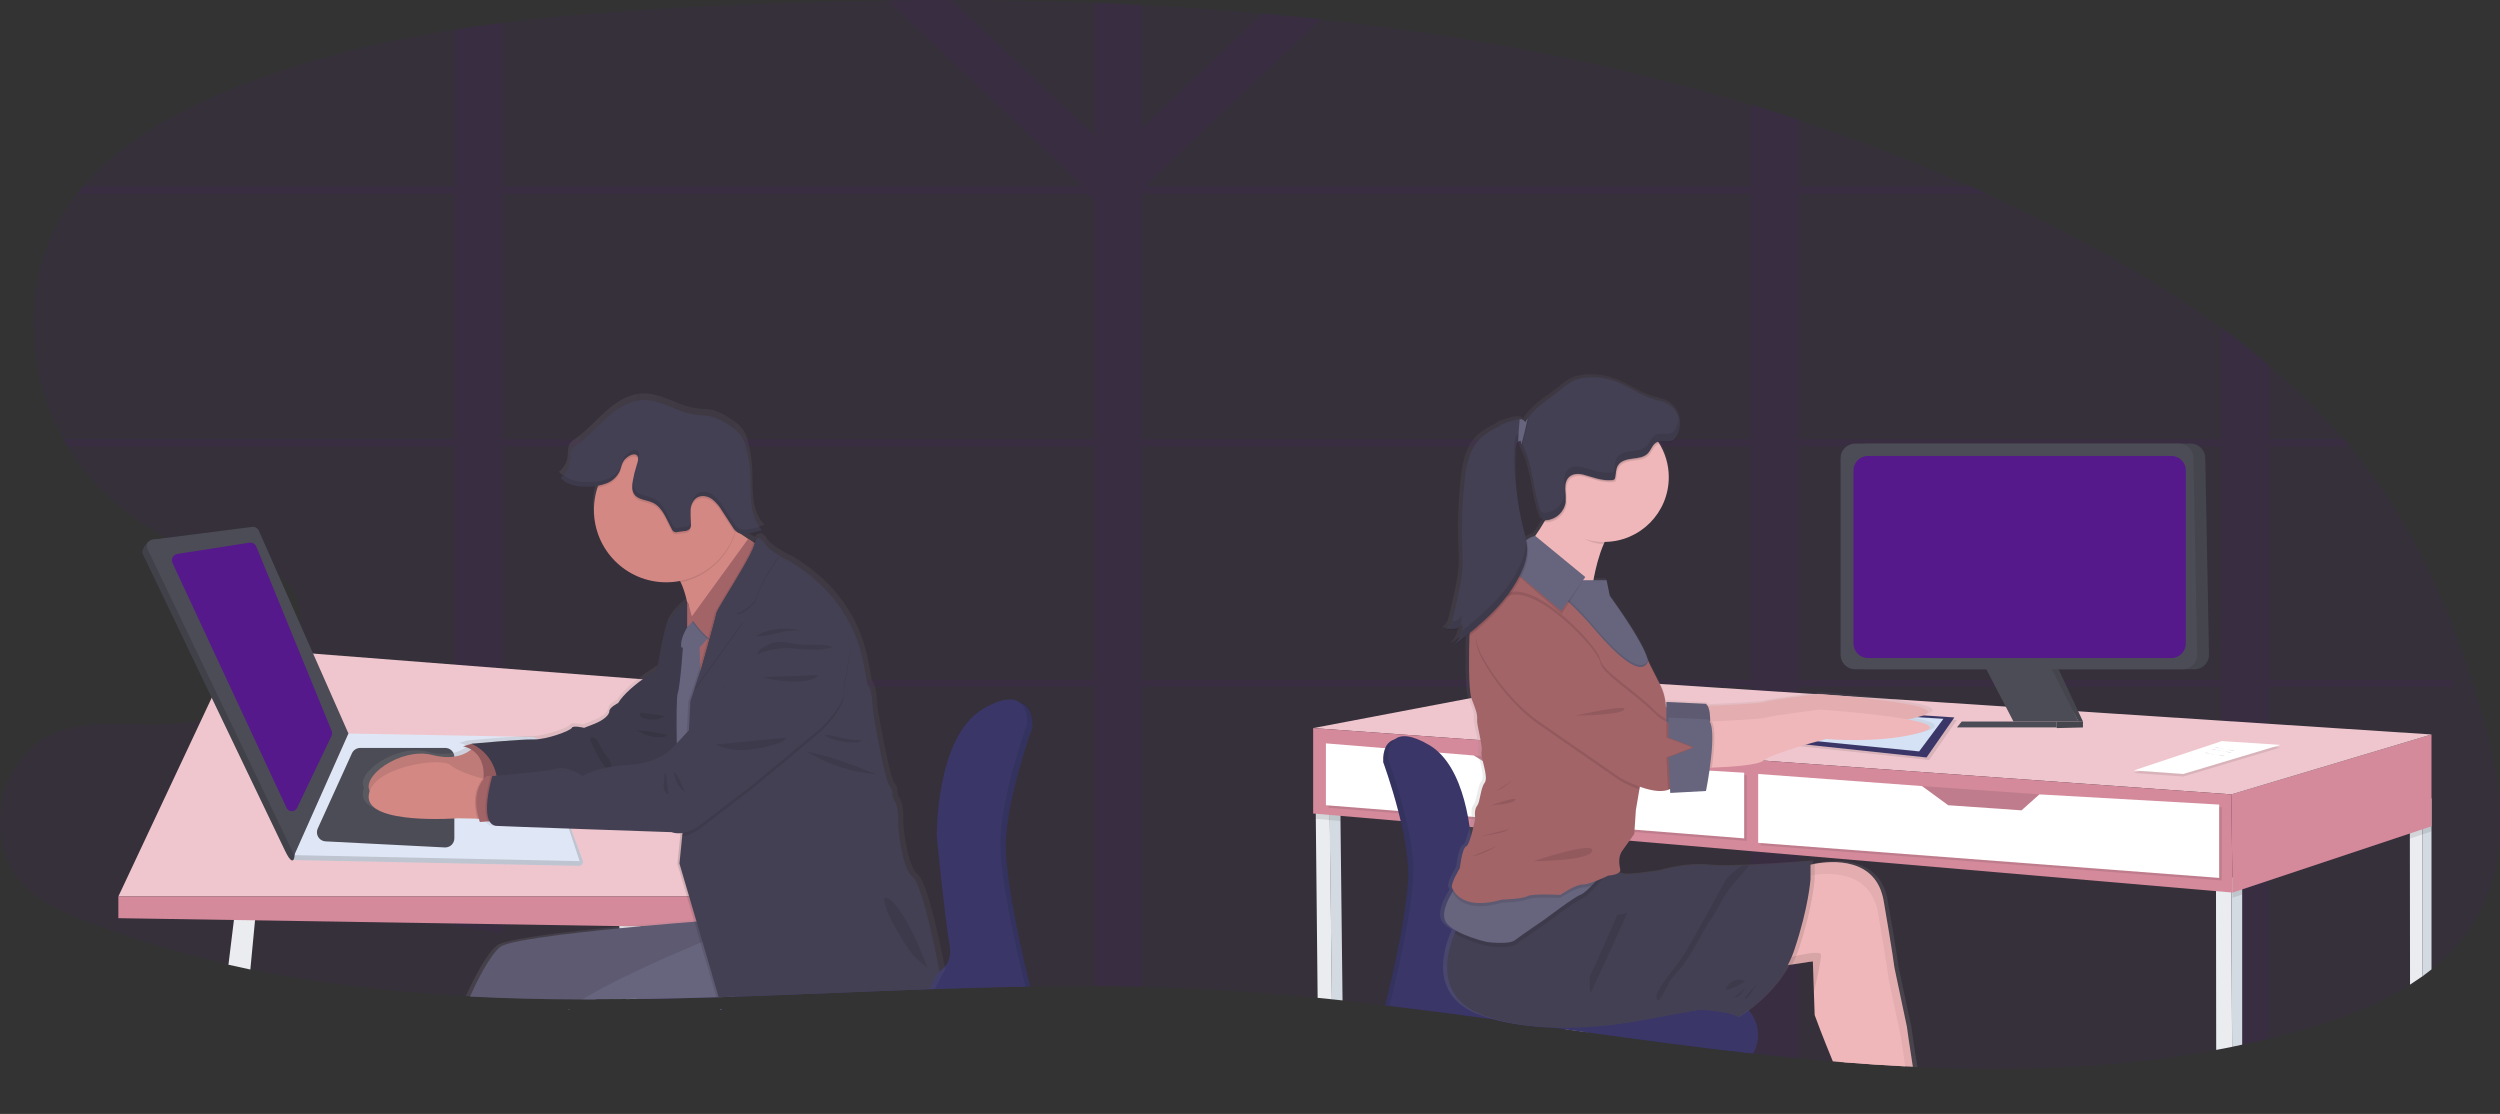 <?xml version="1.0" encoding="UTF-8"?>
<svg id="_1c51936f-ad83-4493-a1e8-5a7ca1846cda" data-name="1c51936f-ad83-4493-a1e8-5a7ca1846cda" xmlns="http://www.w3.org/2000/svg" xmlns:xlink="http://www.w3.org/1999/xlink" viewBox="0 0 1164.08 518.69">
  <rect x="0" y="0" width="1164.08" height="518.69" fill="#333333" stroke="none"/>
  <defs>
    <style>
      .cls-1 {
        fill: #d3dae1;
      }

      .cls-2 {
        fill: #efb7b9;
      }

      .cls-3 {
        fill: url(#linear-gradient-2);
      }

      .cls-4 {
        fill: #a36468;
      }

      .cls-5 {
        fill: #eaecf0;
      }

      .cls-6 {
        fill: #dfe6f5;
      }

      .cls-7 {
        fill: #fff;
      }

      .cls-8 {
        fill: #d5e1f4;
      }

      .cls-9, .cls-10, .cls-11, .cls-12 {
        isolation: isolate;
      }

      .cls-9, .cls-11, .cls-13 {
        opacity: .1;
      }

      .cls-9, .cls-14 {
        fill: #55198b;
      }

      .cls-15 {
        fill: #3a3768;
      }

      .cls-16 {
        fill: #d48a9b;
      }

      .cls-17 {
        fill: #444053;
      }

      .cls-10 {
        opacity: .05;
      }

      .cls-12 {
        opacity: .15;
      }

      .cls-18 {
        fill: #efc6cd;
      }

      .cls-19 {
        fill: #d1d9ec;
      }

      .cls-20 {
        fill: #67647e;
      }

      .cls-21 {
        fill: #d38884;
      }

      .cls-22 {
        fill: url(#linear-gradient);
      }

      .cls-23 {
        fill: #4c4c56;
      }
    </style>
    <linearGradient id="linear-gradient" x1="186.87" y1="-14.8" x2="458.11" y2="-14.8" gradientTransform="translate(-17.96 309.41) scale(1 -1)" gradientUnits="userSpaceOnUse">
      <stop offset="0" stop-color="gray" stop-opacity=".25"/>
      <stop offset=".54" stop-color="gray" stop-opacity=".12"/>
      <stop offset="1" stop-color="gray" stop-opacity=".1"/>
    </linearGradient>
    <linearGradient id="linear-gradient-2" x1="-1193.63" y1="-187.49" x2="-1193.63" y2="135.15" gradientTransform="translate(1979.37 309.41) scale(1 -1)" gradientUnits="userSpaceOnUse">
      <stop offset="0" stop-color="gray" stop-opacity=".25"/>
      <stop offset=".54" stop-color="gray" stop-opacity=".12"/>
      <stop offset="1" stop-color="gray" stop-opacity=".1"/>
    </linearGradient>
  </defs>
  <path class="cls-9" d="M1155.2,423.78c-5.58,10.76-13.42,20.17-23,27.6-1.36,1.09-2.75,2.14-4.16,3.17-1.9,1.33-3.85,2.64-5.84,3.93-15.49,9.83-33.63,16.55-51.34,21.45-4.83,1.33-9.67,2.59-14.53,3.76-4.1.99-8.2,1.92-12.31,2.78-1.56.34-3.12.66-4.68,1s-3.35.67-5,1l-2.37.45c-45.82,8.45-92.24,10.06-139,7.94l-2.22-.11-3.55-.18c-9.49-.49-19-1.12-28.51-1.89l-3.6-.29-1.59-.13c-5.33-.45-10.67-.94-16-1.47-7.03-.67-14.06-1.4-21.11-2.21l-.91-.1-.74-.09h0c-25.15-2.83-50.36-6.23-75.6-9.72l-3.57-.5-6.41-.89-5.4-.75h0l-1.6-.22c-8.52-1.19-17.04-2.37-25.56-3.54l-1.38-.19c-16-2.19-32.09-4.3-48.13-6.22l-2.09-.25h0c-6.57-.78-13.13-1.52-19.69-2.23l-5-.53-6.65-.67c-18.43-1.83-36.85-3.29-55.23-4.2-8.84-.44-17.7-.77-26.58-1-7.33-.17-14.67-.26-22-.29-9.95-.05-19.91.01-29.9.17h-2.26c-14.07.23-28.17.63-42.28,1.11l-2.54.08h-.84c-30,1.06-60,2.47-89.92,3.48l-7.31.24h-1.06c-10.4.33-20.79.59-31.17.77h-6.18l-4.64.06c-4.82.05-9.63.07-14.43.08h-5.89c-17.62-.05-35.17-.44-52.61-1.35l-1.94-.11c-33.89-1.83-67.4-5.61-100.31-12.48-3.41-.71-6.81-1.46-10.2-2.24-22.74-5.1-45.07-11.89-66.8-20.31-10.24-4-20.54-8.62-28.33-16.44-19.76-20-12.34-59.17,13.37-70.56,20.11-8.91,43.67-1.66,65.3-5.68,1.33-.25,2.64-.59,3.93-1,2.75-.89,5.42-1.99,8-3.3.88-.44,1.76-.91,2.65-1.4,2-1.09,4-2.3,5.92-3.62,3.14-2.09,6.14-4.37,9-6.83,1.27-1.08,2.5-2.2,3.7-3.36,4.15-3.9,7.82-8.29,10.92-13.07,1.13-1.81,2.13-3.69,3-5.64.47-1,.89-2.08,1.24-3.12.52-1.5.92-3.05,1.19-4.62,1.26-7.42-.78-14.66-7.88-20.78-.64-.54-1.3-1.05-2-1.51-1.38-.95-2.83-1.79-4.34-2.51-.61-.29-1.24-.57-1.88-.84-9.14-3.85-20.93-5.33-30.87-8h0c-3.03-.77-5.99-1.8-8.84-3.07-1.81-.84-3.61-1.72-5.38-2.64h0l-.47-.26h0c-15.11-7.79-28.41-18.7-39-32-2.63-3.36-5.06-6.88-7.26-10.54-.67-1.1-1.32-2.23-1.94-3.36-17.57-31.7-19.38-72.32-1.1-103.49,2.22-3.78,4.69-7.41,7.4-10.86.88-1.14,1.79-2.26,2.73-3.36,17.4-20.53,42.4-34.44,67.64-44.74,33.88-13.82,69.35-22.55,105.5-28.3,7.33-1.17,14.67-2.21,22-3.14,30.7-3.92,61.76-6,92.6-7.58,28.85-1.46,57.82-2.4,86.92-2.83,9.86-.13,19.73-.19,29.61-.17,22.26,0,44.52.43,66.78,1.29,7.33.28,14.67.61,22,1,18.81.97,37.58,2.31,56.31,4,9,.81,17.98,1.71,26.94,2.69,68.24,7.46,135.49,20.11,200.42,39.78,7.37,2.23,14.7,4.56,22,7,27.31,8.99,54.14,19.36,80.39,31.07,2.48,1.11,4.95,2.23,7.42,3.36,16.39,7.52,32.55,15.62,48.48,24.31,21.02,11.31,41.26,24.01,60.6,38,7.55,5.53,14.88,11.31,22,17.32,12.59,10.62,24.33,22.2,35.11,34.64.96,1.11,1.91,2.23,2.85,3.36,4.88,5.86,9.51,11.93,13.9,18.21,21.4,30.76,35.76,65.94,46.36,101.88,9.35,31.36,15.57,66.57.74,95.8Z"/>
  <path class="cls-9" d="M1141.75,316.5h-85.43v-108.67h38c-.94-1.13-1.89-2.25-2.85-3.36h-35.11v-34.64c-7.11-6-14.44-11.77-22-17.32v52h-196.95v-114.32h87.81c-2.47-1.13-4.95-2.25-7.42-3.36h-80.39v-31.07c-7.33-2.42-14.67-4.75-22-7v38h-281.08l-.67-.64,81.31-77.18c-8.96-.99-17.94-1.88-26.94-2.69l-56.31,53.44V2.29c-7.33-.39-14.67-.72-22-1v62.09L442.94,0c-9.87,0-19.74.06-29.61.17l90.56,85.95-.67.64H233.79V10.69c-7.33.93-14.67,1.97-22,3.14v73H38.63c-.94,1.1-1.85,2.22-2.73,3.36h175.87v114.28H29.56c.62,1.13,1.27,2.26,1.94,3.36h180.27v108.67h-88.67c-1.2,1.16-2.43,2.28-3.7,3.36h92.37v111.2c7.33,1.05,14.67,2.14,22,3.28v-114.48h275.93v139.33c7.33,0,14.67.1,22,.29v-139.62h283.69v170.57l.91.1c7.04.79,14.08,1.52,21.11,2.21v-172.88h196.89v168.56c1.68-.31,3.36-.64,5-1s3.12-.63,4.68-1c4.11-.87,8.21-1.8,12.31-2.78v-163.78h86.12c-.22-1.12-.44-2.24-.66-3.36ZM509.7,316.5H233.79v-108.67h275.91v108.67ZM509.7,204.5H233.79v-114.31h272l3.88,3.06.03,111.25ZM815.39,316.5h-283.67v-108.67h283.67v108.67ZM815.39,204.5h-283.67v-114.31h283.67v114.31ZM1034.3,316.5h-196.89v-108.67h196.89v108.67Z"/>
  <path class="cls-5" d="M297.18,469.93c0,.11-.08.22-.11.33h0c0-.11.07-.22.12-.33h-.01Z"/>
  <path class="cls-5" d="M302.4,465.14h-6.18l-4.64.06-.51-5.27-.47-5-2.18-22.81-.07-.7v-.31l-.61-6.42,9.34-3.5,1.14,9.31.08.69v.08l2.31,18.9.71,5.8.41,3.37.35,2.89v.1l.32,2.81Z"/>
  <polygon class="cls-15" points="335.93 469.92 336.04 470.25 335.3 470.25 335.19 469.92 335.93 469.92"/>
  <path class="cls-15" d="M480.77,338.17v.43s-8.72,23.83-11.56,44.17c-.19,1.33-.35,2.67-.48,4-.14,1.41-.25,2.79-.31,4.13-.08,1.57-.1,3.09-.06,4.54v1c0,.67.07,1.36.11,2.07s.1,1.42.16,2.16.12,1.39.19,2.1c2.15,22,10.32,54.21,10.32,54.21,0,0,.27.87.62,2.35h-2.26c-14.07.23-28.17.63-42.28,1.11l-2.54.08h-.84c-30,1.06-60,2.47-89.92,3.48l-7.31.24h-1.06c-10.4.33-20.79.59-31.17.77h-2.75c.71-.99,1.52-1.91,2.42-2.73.76-.7,1.58-1.34,2.45-1.9,4.75-2.96,9.93-5.19,15.35-6.59,1.14-.31,2.33-.46,3.51-.43l7,.14h1.08l10.74.21,92.12,1.83h.23l.65-.13c1.07-.27,2.11-.63,3.11-1.1,3.52-1.48,6.01-4.7,6.56-8.48,0-.31.08-.64.1-1,.03-.49.03-.97,0-1.46,0-.34,0-.7-.08-1.07s-.1-.74-.17-1.12c-2.22-12.41-6-50.61-6-50.61v.12s0-1.63.09-4.37v-1.26c0-.61.07-1.27.11-2,0-.43.06-.87.09-1.33.05-.67.11-1.36.17-2.08,0-.04,0-.09,0-.13.04-.45.08-.91.12-1.38.06-.7,0-.1,0-.15,1.49-14.75,6.18-38.1,21-46.75,6.95-4.07,11.55-4.89,14.58-4.09,4.42,1.16,5.53,5.76,5.77,8.75v.58c.08.56.13,1.12.14,1.69Z"/>
  <path class="cls-11" d="M297.18,469.93c0,.11-.08.22-.11.33h0c0-.11.07-.22.12-.33h-.01Z"/>
  <polygon class="cls-11" points="335.93 469.92 336.04 470.25 335.3 470.25 335.19 469.92 335.93 469.92"/>
  <path class="cls-11" d="M480.77,338.17v.31s-7.19,19.65-10.62,38.49h0c-.24,1.33-.46,2.62-.66,3.87-.1.64-.19,1.28-.28,1.92-.19,1.33-.35,2.67-.48,4-.14,1.41-.25,2.79-.31,4.13-.08,1.57-.1,3.09-.06,4.54v1c0,.67.07,1.36.11,2.07s.1,1.43.16,2.16.12,1.39.19,2.1.14,1.39.22,2.09c.32,2.83.72,5.8,1.18,8.82,3.13,20.37,8.92,43.19,8.92,43.19,0,0,.29.92.64,2.46h-2.26c-14.07.23-28.17.63-42.28,1.11l-2.54.08h-.84c-30,1.06-60,2.47-89.92,3.48l-7.31.24h-1.06c-10.4.33-20.79.59-31.17.77h-2.84c.73-1.03,1.57-1.98,2.5-2.83.76-.72,1.58-1.36,2.46-1.92,4.76-2.96,9.93-5.18,15.35-6.59,1.14-.3,2.33-.45,3.51-.42l7,.14h1.08l10.77.21,92.19,1.82h.16s.27,0,.72-.15c1.08-.27,2.13-.65,3.13-1.13,3.44-1.48,5.88-4.61,6.47-8.31,0-.31.08-.64.1-1,.03-.49.03-.97,0-1.46,0-.34,0-.7-.08-1.07s-.1-.81-.17-1.23c-2.22-12.41-6-50.61-6-50.61,0,0,0-1.63.09-4.37v-1.26c0-.61.07-1.27.11-2,0-.43.06-.87.09-1.33.05-.67.11-1.36.17-2.08,0-.04,0-.09,0-.13.04-.45.08-.91.12-1.38.06-.7,0-.1,0-.15.18-1.84.42-3.82.72-5.89,2.08-14.48,7.28-33.39,20.24-41,6.77-4,11.3-4.84,14.34-4.15,4.68,1.07,5.79,5.89,6,8.93v.58c.09.65.14,1.3.14,1.95Z"/>
  <path class="cls-15" d="M297.18,469.93c0,.11-.08.22-.11.33h0c0-.11.07-.22.12-.33h-.01Z"/>
  <polygon class="cls-15" points="335.93 469.92 336.04 470.25 335.3 470.25 335.19 469.92 335.93 469.92"/>
  <path class="cls-15" d="M478.21,337.32s-13.05,35.66-12.42,57,10.82,61.44,10.82,61.44c0,0,.44,1.41.91,3.66-14.07.23-28.17.63-42.28,1.11l-2.54.08h-.84c-30,1.06-60,2.47-89.92,3.48l-7.31.24h-1.06c-10.4.33-20.79.59-31.17.77h-6.18c1.38-2.31,3.25-4.28,5.49-5.77l.27-.19c4.76-2.91,9.93-5.08,15.34-6.45,1.14-.3,2.33-.45,3.51-.42l9.24.18h1.08l11.13.22,89.75,1.79c1.28-.24,2.53-.65,3.71-1.21.39-.18.77-.38,1.14-.61h0c1.13-.65,2.14-1.48,3-2.45,1.89-2.15,3.15-5.35,2.31-10-2.23-12.41-6-50.61-6-50.61,0,0-.64-46.48,21.64-59.53,9-5.27,14.06-5.09,16.89-3,.08.05.16.11.24.18,3.9,3.14,3.25,10.09,3.25,10.09Z"/>
  <path class="cls-5" d="M119.11,424.82l-.36,3.73-2.18,22.89c-3.41-.71-6.81-1.46-10.2-2.24l2.55-20.81.86-7.07,9.33,3.5Z"/>
  <polygon class="cls-18" points="55.11 417.42 109.57 301.51 328.94 318.62 349.16 417.42 55.11 417.42"/>
  <polygon class="cls-16" points="55.11 427.53 55.11 417.42 349.16 417.42 349.16 432.2 55.11 427.53"/>
  <path class="cls-6" d="M138.03,400.49l131.56,2.68c1,.02,1.84-.77,1.86-1.78,0-.21-.03-.41-.09-.61l-20.51-55.32-88.61-1.69-26.21,53.66c-.49,1.1.01,2.39,1.11,2.87.28.12.58.19.89.19Z"/>
  <path class="cls-12" d="M138.03,400.49l131.56,2.68c1,.02,1.84-.77,1.86-1.78,0-.21-.03-.41-.09-.61l-20.51-55.32-88.61-1.69-26.21,53.66c-.49,1.1.01,2.39,1.11,2.87.28.12.58.19.89.19Z"/>
  <path class="cls-6" d="M136.97,398.18l132.92,2.8-18.07-54.73c-.6-1.82-2.28-3.06-4.19-3.1l-85.42-1.62-25.24,56.65Z"/>
  <path class="cls-23" d="M147.95,385.79l15.93-35.05c.69-1.51,2.2-2.48,3.86-2.48h39.59c2.34,0,4.23,1.89,4.23,4.23v37.87c0,2.34-1.9,4.24-4.25,4.23-.06,0-.13,0-.19,0l-55.53-2.83c-2.33-.12-4.13-2.1-4.01-4.44.03-.53.15-1.05.37-1.53Z"/>
  <path class="cls-19" d="M226.03,381.35l.68-20c.04-1.66,1.4-2.99,3.06-3h11.7c1.48,0,2.75,1.08,3,2.54l3.44,19.89c.29,1.67-.83,3.26-2.51,3.55-.16.03-.33.04-.49.04l-15.83.14c-1.69,0-3.06-1.38-3.05-3.07,0-.03,0-.06,0-.09Z"/>
  <path class="cls-23" d="M71.03,251.27l44.11-3.68c1.32-.17,2.6.55,3.14,1.77l41.71,94.41-23.28,52.26c.73-1.64,1.27,11.12-4,.06l-66.29-138.29c-.89-1.85,2.54-6.27,4.61-6.53Z"/>
  <path class="cls-12" d="M71.03,251.27l44.11-3.68c1.32-.17,2.6.55,3.14,1.77l41.71,94.41-23.28,52.26c.73-1.64,1.27,11.12-4,.06l-66.29-138.29c-.89-1.85,2.54-6.27,4.61-6.53Z"/>
  <path class="cls-23" d="M71.03,251.27l46.35-5.92c1.32-.17,2.6.55,3.14,1.77l41.72,94.41-25.24,56.65-68.34-142.62c-.72-1.49-.1-3.29,1.39-4.01.31-.15.64-.24.98-.28Z"/>
  <path class="cls-14" d="M82.6,257.91l33.51-5.22c1.38-.22,2.73.54,3.25,1.84l35.1,85.86c.29.71.27,1.51-.06,2.2l-16.07,33.58c-.63,1.36-2.25,1.94-3.6,1.31-.58-.27-1.04-.73-1.31-1.31l-53.09-114c-.71-1.5-.08-3.29,1.42-4,.27-.13.56-.22.85-.26Z"/>
  <path class="cls-22" d="M440.15,451.37s-.69,1.14-1.7,3l-.09.17c-.9,1.6-2,3.7-3.12,6l-2.54.08h-.84c-30,1.06-60,2.47-89.92,3.48l-7.31.24h-1.06c-10.4.33-20.79.59-31.17.77h-6.18l-4.64.06c-4.82.05-9.63.07-14.43.08h-5.72c-17.62-.05-35.17-.44-52.61-1.35l-1.94-.11c3.43-7.46,9.56-19.69,14.54-23.6,3.85-3,31.5-6.33,56.93-8.77l2.68-.26h.06l7.1-.66c9.73-.89,18.56-1.61,24.86-2.1l.58-.05-3.28-11-4.75-16,1.35-13.44.11-1.08h-.15c-1.35.14-2.72-.03-4-.5l-47.49-1.64h-.86l-18.24-.65h0c-9.78-.35-16.73-.61-17-.66-.29-.05-.57-.13-.84-.23-.43-.16-.82-.4-1.16-.7-.4-.34-.74-.75-1-1.2h-.64l-2.58.17-1.31.09c-.05-.14-.09-.28-.14-.41-.12-.39-.24-.76-.35-1.14h-.69l-9-.19h-.16s-23.22,1.77-35.35-2.65h0c-4.45-1.62-7.41-4.07-7.18-7.74.05-.83.23-1.66.52-2.44-3.9-7.29,15.15-20.59,29.67-16.92,3.92,1.12,8.06,1.29,12.06.5,2.17-.47,4.22-1.4,6-2.73.18-.13.34-.26.49-.39-.24-.15-.49-.28-.72-.4-1-.52-2.06-.89-3.17-1.1l3.94-1.15h.06s14-1.28,23.11-1.79h.06c2.71-.14,5-.23,6.36-.19,6,.17,17.69-4.12,18.19-5.44s5.84,0,5.84,0l4.67-1.82c4.67-1.81,7.34-4.28,7.34-6.1s4.17-3.79,4.17-3.79c1.88-3.16,5.57-6.55,9.44-9.55,3.35-2.59,6.83-4.9,9.41-6.51,1-6.48,2.34-12.9,4-19.24,1.77-5.91,7.26-10.29,9.23-11.71l.72-.48c-.55-2.49-1.29-4.94-2.2-7.32-.07-.2-.15-.4-.24-.6-.2-.47-.41-.93-.62-1.36l-.31-.6c-.51.1-1,.19-1.54.26-1.66.24-3.33.37-5,.37-15.41.06-28.97-10.17-33.15-25v-.06c-.8-2.93-1.21-5.96-1.2-9,0-2.92.38-5.82,1.14-8.64h0c.15-.6.33-1.19.52-1.78.02-.07.04-.13.07-.2.09-.27.18-.55.28-.82-1.48.23-2.97.36-4.47.39h-1c-2.86.11-5.7-.37-8.37-1.39h0c-.65-.28-1.27-.61-1.85-1-.03-.01-.06-.03-.08-.06-.76-.44-1.45-.99-2.06-1.63,2.25-1.72,3.71-4.27,4.07-7.08.27-2.16-.09-4.57,1.2-6.33.66-.79,1.45-1.47,2.34-2,5.32-3.63,9.54-8.61,14.35-12.9s10.63-8,17.1-8.2c8.68-.27,16.32,5.77,24.92,6.91,2.64.35,5.35.23,7.93.89,2.89.9,5.61,2.28,8.05,4.08,2.2,1.25,4.15,2.91,5.74,4.88,1.1,1.71,1.9,3.6,2.34,5.59,1.11,4.19,1.78,8.48,2,12.81.23,4.53,0,9.09.48,13.59.34,3.91,1.66,7.67,3.84,10.93h.13c.38.53.79,1.04,1.24,1.52-.85.27-1.7.51-2.57.72-1.45.37-2.91.66-4.39.87-.68.11-1.36.17-2.05.17-.48.01-.95-.03-1.42-.13l.88.59,2.44,1.64h0l.92.61,1.85,1.23c.42-1.23,1-1.56,1.67-1.48,1.36-1.28,3.39,1.49,3.39,1.49,1.19,2.28,4.39,4.55,7.22,6.23,1.66.98,3.38,1.87,5.13,2.68,37.37,22.27,35,55.59,37.2,58.23s2.34,12.2,2.34,12.2c0,0,5.51,32.49,8,35.3s.16,3.79,2.33,6.93,1.67,11.54,1.67,11.54c0,0,1.5,19.79,6.84,24.08,4.79,3.85,11.19,36.24,12.46,42.86l.28,1.23Z"/>
  <path class="cls-21" d="M221.12,347.13s-5.19,8.17-19.89,4.41-34.15,10.46-28.6,17.48,41.34-2,41.34-2l13.73-2.78-.9-11.43-5.68-5.68Z"/>
  <path class="cls-11" d="M221.12,347.13s-5.19,8.17-19.89,4.41-34.15,10.46-28.6,17.48,41.34-2,41.34-2l13.73-2.78-.9-11.43-5.68-5.68Z"/>
  <path class="cls-4" d="M225.9,346.69l-6.37-.33-3.92,1.14s12.42,1.8,9,18.63l13.39-.81-12.1-18.63Z"/>
  <path class="cls-11" d="M225.9,346.69l-6.37-.33-3.92,1.14s12.42,1.8,9,18.63l13.39-.81-12.1-18.63Z"/>
  <path class="cls-17" d="M310.22,309.05s-17.48,10-22.39,18.31c0,0-4.08,2-4.08,3.76s-2.62,4.24-7.19,6l-4.58,1.8s-5.23-1.31-5.72,0-11.92,5.55-17.81,5.39-28.92,2-28.92,2c8.69,3.94,13.5,13.36,11.6,22.71l54.42-2.28,20.58-4.58,12.1-12.09-8.01-41.02Z"/>
  <path class="cls-11" d="M310.22,309.05s-17.48,10-22.39,18.31c0,0-4.08,2-4.08,3.76s-2.62,4.24-7.19,6l-4.58,1.8s-5.23-1.31-5.72,0-11.92,5.55-17.81,5.39-28.92,2-28.92,2c8.69,3.94,13.5,13.36,11.6,22.71l54.42-2.28,20.58-4.58,12.1-12.09-8.01-41.02Z"/>
  <path class="cls-21" d="M230.03,381.35l-7.7-.15-9-.19s-42.5,3.27-41.67-10.32,33.52-18.36,38.07-14.46c3.45,2.95,11.43,5.33,15.07,6.3,1.16.31,1.87.48,1.87.48l3.36,18.34Z"/>
  <path class="cls-11" d="M230.03,381.35l-7.7-.15c-3.07-10.55.49-16.36,2.51-18.64,1.16.31,1.87.48,1.87.48l3.32,18.31Z"/>
  <path class="cls-4" d="M235.22,381.93l-8,.56-3.8.26c-5.23-15.36,3.22-21.41,3.22-21.41h2.5l4.09.49,1.99,20.1Z"/>
  <path class="cls-21" d="M332.12,279.97l-9.48,18s-1.45-18.23-5.67-26.82c-1.08-2.2-2.34-3.76-3.81-4.23-4-1.26,19-26.47,19-26.47.77.16,5.17,3,10.56,6.67,5.93,4,13.07,8.88,17.87,12,9.11,5.81-28.47,20.85-28.47,20.85Z"/>
  <path class="cls-17" d="M319.96,280.31s-7.62,4.89-9.74,12.08-4.09,20.1-4.09,20.1c0,0,3.44,30.88,5.23,32.35s8.6,32.35,8.6,32.35l6.6-4.41-8.66-38.89s5.76-49.97,2.06-53.58Z"/>
  <path class="cls-11" d="M319.96,280.31s-7.62,4.89-9.74,12.08-4.09,20.1-4.09,20.1c0,0,3.44,30.88,5.23,32.35s8.6,32.35,8.6,32.35l6.6-4.41-8.66-38.89s5.76-49.97,2.06-53.58Z"/>
  <polygon class="cls-4" points="353.12 349.2 315.03 349.2 321.2 289.11 353.12 289.11 353.12 349.2"/>
  <path class="cls-20" d="M264.87,469.93h.46l-.86.33.4-.33Z"/>
  <path class="cls-20" d="M336.53,442.56l-7.45,2.86-1,.37-26.82,10.31-10.23,3.93-13.92,5.35h-5.68c-17.62-.05-35.17-.44-52.61-1.35,3.38-7.41,9.29-19.27,14.11-23.1,3.76-3,30.66-6.24,55.49-8.68,3.1-.3,6.16-.59,9.14-.86l.71-.07c9.86-.9,18.78-1.63,25-2.13l1-.08,7.82-.6.82-.82,1,4.28.83,3.42,1.79,7.17Z"/>
  <path class="cls-11" d="M264.87,469.93h.46l-.86.33.4-.33Z"/>
  <path class="cls-11" d="M336.53,442.56l-7.45,2.86-1,.37-26.82,10.31-10.23,3.93-13.92,5.35h-5.68c-17.62-.05-35.17-.44-52.61-1.35,3.38-7.41,9.29-19.27,14.11-23.1,3.76-3,30.66-6.24,55.49-8.68,3.1-.3,6.16-.59,9.14-.86l.71-.07c9.86-.9,18.78-1.63,25-2.13l1-.08,7.82-.6.82-.82,1,4.28.83,3.42,1.79,7.17Z"/>
  <path class="cls-20" d="M264.87,469.93h.46l-.86.33.4-.33Z"/>
  <path class="cls-20" d="M297.18,469.93c0,.11-.08.22-.11.33h0c0-.11.07-.22.12-.33h-.01Z"/>
  <polygon class="cls-20" points="336.04 470.25 335.3 470.25 335.19 469.92 335.93 469.92 336.04 470.25"/>
  <path class="cls-20" d="M342.9,432.11l-.62,20.58v1.22l-.31,10.19-7.31.24h-1.06c-10.4.33-20.79.59-31.17.77h-6.18l-4.64.06c-4.82.05-9.63.07-14.43.08h-5.75c5.2-3.22,11.93-6.77,19.17-10.32,3.25-1.6,6.62-3.19,10-4.76,9-4.18,18.11-8.13,25.54-11.28l.95-.4c2.88-1.22,5.49-2.31,7.72-3.23,4.82-2,7.88-3.2,8.09-3.28v.13Z"/>
  <path class="cls-11" d="M276.11,347.53c1.87,3.9,3.8,7.88,6.89,10.92.49.48,1.34.92,1.78.39.14-.22.2-.48.19-.74-.1-1.84-.72-3.61-1.8-5.1-1-1.54-2.18-2.94-3.07-4.54s-1.91-4.68-3.91-5.1c-2.57-.54-.65,2.99-.08,4.17Z"/>
  <path class="cls-11" d="M342.68,247.09c-.14.5-.29,1-.45,1.48-3.76,11.51-13.4,20.12-25.26,22.55-1.08-2.2-2.34-3.76-3.81-4.23-4-1.26,19-26.47,19-26.47.73.16,5.13,3.05,10.52,6.67Z"/>
  <path class="cls-21" d="M343.88,237.48c0,18.59-15.07,33.66-33.66,33.66s-33.66-15.07-33.66-33.66,15.07-33.66,33.66-33.66c18.55-.04,33.62,14.97,33.66,33.52,0,.05,0,.09,0,.14Z"/>
  <path class="cls-20" d="M323.13,287.48s-7,8.5-5.88,14.06h8.49l6.21-7-8.82-7.06Z"/>
  <path class="cls-11" d="M348.03,251.59l-26.7,36.71s6.86,9.81,10.13,10.3,21.92-43.42,21.92-43.42l-5.35-3.59Z"/>
  <path class="cls-4" d="M348.37,250.93l-26.71,36.76s6.86,9.8,10.13,10.29,21.92-43.41,21.92-43.41l-5.34-3.64Z"/>
  <path class="cls-20" d="M318.23,297.95s-1.31,20.58-2.62,24.67,0,41.66,0,41.66l12.26-5.06-2.13-57.68-7.51-3.59Z"/>
  <polygon class="cls-11" points="335.93 469.92 336.04 470.25 335.3 470.25 335.19 469.92 335.93 469.92"/>
  <path class="cls-11" d="M436.37,452.2s-.23.38-.61,1-.79,1.39-1.32,2.37c-.03.04-.05.08-.07.12-.74,1.37-1.62,3.05-2.51,4.88-30,1.06-60,2.47-89.92,3.48l-7.31.24h-1.06l-3.14-10.6v-.11l-.33-1.12-2-6.66-2-6.77-2.07-7.22-.76-2.62-.2-.66-3.26-11.1-4.42-15.07,1.43-14.38h0l.1-1.09,1.29-12.88.18-3.82h0l.1-2v-.57h0l.22-4.64.66-13.8.34-7.06h0l.06-1.07h0l.68-14.17,1.93-5.79,1-2.88,2.22-6.69.48-1.65h0c.7-2.51,2.11-7.47,3.43-12.24h0l.12-.41h0l.09-.31.94-3.39,1.17-4.35c.44-1.67.73-2.86.8-3.27.11-.71,2-3.85,4.48-8h0c5-8.27,12.52-20.44,13.38-24.52,0-.03,0-.07,0-.1.05-.25.12-.49.21-.73.41-1.22,1-1.55,1.62-1.47.28.05.55.15.79.31.6.41,1.13.91,1.56,1.5,1.17,2.25,4.3,4.5,7.07,6.17l.54.31.32.19c2.3,1.31,4.16,2.15,4.16,2.15,36.6,22.06,34.32,55.07,36.44,57.68s2.29,12.1,2.29,12.1c0,0,5.39,32.19,7.84,35s.17,3.76,2.29,6.87,1.63,11.33,1.63,11.33c0,0,1.47,19.6,6.7,23.85s12.42,43.66,12.42,43.66Z"/>
  <path class="cls-17" d="M437.35,451.88l-.44.76h0c-.35.62-.91,1.6-1.58,2.83l-.07.14c-.76,1.41-1.66,3.12-2.55,5h-.84c-30,1.06-60,2.47-89.92,3.48l-7.31.24-3.13-10.64v-.11l-.33-1.12-2.07-7-2-6.8-2-6.79-.79-2.72h0l-3.42-11.68-4.52-15.39,1.25-12.51.17-1.67,1.38-14.21h0l.53-11.08.65-13.39.17-3.51.19-4.06.08-1.71.65-13.38,1.93-5.78.83-2.49,1.94-5.85.41-1.24s1.87-6.57,3.68-13.08c.07-.24.14-.48.2-.72.16-.56.31-1.12.47-1.67h0c.16-.56.31-1.11.45-1.66.51-1.82,1-3.52,1.34-4.92.49-1.83.82-3.16.89-3.59.11-.71,2-3.94,4.57-8.14,4.73-7.82,11.63-19,13.09-23.64.08-.24.15-.48.2-.73h0c.09-.74.39-1.43.87-2,1.34-1.29,3.33,1.48,3.33,1.48,1.17,2.25,4.3,4.51,7.07,6.17,1.62.97,3.29,1.86,5,2.65,36.6,22.06,34.32,55.07,36.44,57.69s2.29,12.09,2.29,12.09c0,0,5.39,32.19,7.84,35s.17,3.76,2.29,6.86,1.63,11.44,1.63,11.44c0,0,1.47,19.61,6.7,23.86s12.44,43.59,12.44,43.59Z"/>
  <path class="cls-11" d="M362.72,259.34c-3.59,5.22-9.44,14.4-11,21,0,0-5.72,5.89-7.85,5.56s2,4.41,2,4.41l-22.47,31.14,3.19-9.57s6.7-23.53,7-25.65,16.57-26.41,17.86-32.52c1-4.89,4.2-.49,4.2-.49,1.16,2.2,4.29,4.47,7.07,6.12Z"/>
  <path class="cls-17" d="M362.72,258.69c-3.59,5.21-9.44,14.4-11,20.95,0,0-5.72,5.88-7.85,5.56s2,4.41,2,4.41l-22.47,31.14,3.19-9.57s6.7-23.53,7-25.66,16.57-26.4,17.86-32.51c1-4.9,4.2-.49,4.2-.49,1.16,2.25,4.29,4.5,7.07,6.17Z"/>
  <path class="cls-11" d="M392.9,323.21c.17,7.14-10.29,16.89-10.78,17.46s-32.52,27-32.52,27l-23,17.64c-2.59,2.14-5.69,3.57-9,4.16l1.57-15.78,1.55-32c3.59-4,7.07-8.2,7.15-9.54.16-2.77,6-5.72,6-5.72,0,0,4.09-3.43,3.43-5.39s2.17-11.35,2.17-11.35c1.47-26.64,28.92-29.25,28.92-29.25,0,0,13.24,5.23,22.55,10.78s1.8,24.86,1.96,31.99Z"/>
  <path class="cls-11" d="M235.22,381.93l-8,.56c-3.38-5.75,1.27-21.15,1.27-21.15h.65l4.09.49,1.99,20.1Z"/>
  <path class="cls-17" d="M368.39,278.82s-27.45,2.62-28.92,29.25c0,0-2.78,9.32-2.13,11.28s-3.43,5.39-3.43,5.39c0,0-5.88,2.94-6,5.72s-15,17.94-15,17.94c0,0-6.2,7.06-20.58,7.8s-21.08,5.14-21.08,5.14c0,0-7-4.9-12.1-3.43s-29.9,3.43-29.9,3.43c0,0-6.59,21.84,1.63,23.21,1,.16,81.9,2.94,81.9,2.94,0,0,5.53,2.61,13.86-3.76s23-17.65,23-17.65c0,0,32-26.47,32.52-27s11-10.33,10.78-17.46,7.36-26.42-2-32-22.55-10.8-22.55-10.8Z"/>
  <path class="cls-11" d="M343.88,237.48c0,3.54-.55,7.06-1.65,10.43-.46-.54-.87-1.11-1.24-1.71-1.56-2.4-3.12-4.8-4.69-7.2-1.22-2.16-2.84-4.07-4.77-5.62-2-1.42-4.84-2-7-.74-1.9,1.12-2.83,3.41-3,5.61-.06,2.21,0,4.42.17,6.62.08.84-.14,1.69-.61,2.39-.71.64-1.63.99-2.58,1l-3,.41c-1.12.39-2.35-.19-2.74-1.32,0-.02-.01-.04-.02-.05-2.49-4.51-4.21-10.11-8.88-12.28-2.88-1.34-6.68-1.25-8.53-3.83-1.26-1.76-1.09-4.15-.72-6.29.41-2.41.99-4.79,1.75-7.12.53-1.64,1.71-4.91-.91-5.24-1.78-.23-4.24,1.66-5.14,3s-1.12,3.13-1.76,4.66c-1.23,2.63-3.43,4.68-6.15,5.71-1.36.56-2.78.95-4.24,1.15,5.7-17.7,24.66-27.42,42.36-21.72,13.92,4.48,23.35,17.44,23.34,32.06v.08Z"/>
  <path class="cls-17" d="M290.33,214.69c-.91,1.39-1.12,3.12-1.76,4.65-1.22,2.63-3.43,4.68-6.14,5.71-2.7,1.01-5.55,1.52-8.43,1.5-4.66.14-9.86-.57-12.86-4.14,2.21-1.71,3.65-4.23,4-7,.26-2.14-.09-4.53,1.18-6.28.65-.77,1.42-1.42,2.28-1.93,5.22-3.6,9.34-8.54,14.06-12.78s10.41-7.93,16.75-8.13c8.49-.26,16,5.72,24.4,6.85,2.58.35,5.24.23,7.76.88,2.84.88,5.5,2.23,7.89,4,2.16,1.25,4.07,2.89,5.63,4.84,1.08,1.7,1.85,3.57,2.29,5.54,1.11,4.15,1.78,8.4,2,12.69.23,4.48,0,9,.48,13.46s1.9,9,4.95,12.3c-2.22.7-4.5,1.23-6.81,1.57-1.44.34-2.96.22-4.33-.34-1.11-.71-2.02-1.69-2.64-2.85l-4.69-7.2c-1.22-2.16-2.84-4.07-4.77-5.62-2-1.42-4.84-2-7-.74-1.9,1.12-2.82,3.41-3,5.61-.06,2.21,0,4.42.17,6.62.08.84-.14,1.69-.61,2.39-.71.64-1.63.99-2.59,1l-3,.41c-1.12.39-2.35-.19-2.74-1.32,0-.02-.01-.04-.02-.05-2.49-4.52-4.21-10.11-8.88-12.28-2.88-1.34-6.68-1.25-8.53-3.83-1.26-1.76-1.09-4.15-.72-6.29.41-2.41.99-4.79,1.75-7.12.53-1.64,1.71-4.91-.91-5.25-1.8-.19-4.26,1.7-5.16,3.13Z"/>
  <path class="cls-11" d="M366.47,293.76c2.53-.35,5.19-.58,7.56.39-6.17-2.53-16.21-1.56-21.83,1.92.51,1.17,12.31-2.04,14.27-2.31Z"/>
  <path class="cls-11" d="M369.42,301.96c6.15.41,12.5,1.27,18.33-.73-4.88-1.68-10.25-.62-15.39-1.13-4.1-.41-8.27-1.83-12.27-.79-1.67.43-7.82,3.26-7.4,5.33,5.25-2.32,11.02-3.25,16.73-2.68Z"/>
  <path class="cls-11" d="M353.13,315.4c1.29-.14,2.59,0,3.82.4,4.61,1.09,9.34,1.61,14.08,1.55,3.62,0,7.52-.55,10.16-3l-28.06,1.05Z"/>
  <path class="cls-11" d="M333.32,346.69c4.3,1.97,9.03,2.83,13.75,2.5,4.7-.35,9.35-1.24,13.84-2.66,2-.59,4.18-1.33,5.35-3.07l-32.94,3.23Z"/>
  <path class="cls-11" d="M377.59,351.09c9.36,5.35,19.78,8.58,30.52,9.45-5.42-2.17-10.88-4.23-16.38-6.17-5.63-1.97-11.39-3.52-17.25-4.62,1.11.24,2.17.7,3.11,1.34Z"/>
  <path class="cls-11" d="M392.7,345.36c1.88.31,3.79.42,5.69.31,1,0,2.19-.14,2.78-1-4.29.18-8.52-.92-12.71-1.87-1.19-.28-3.33-.94-4.33-.23,1.9,1.36,6.17,2.31,8.57,2.79Z"/>
  <path class="cls-11" d="M418.49,434.69c2.25,3.86,4.53,7.76,7.64,11,1.8,1.77,3.71,3.41,5.73,4.92-3.71-9.46-7.48-19-13.42-27.27-1.5-2.08-3.74-5.06-6.47-5.44-.78,2.31,1.19,6.4,2.14,8.57,1.3,2.82,2.77,5.56,4.38,8.22Z"/>
  <path class="cls-11" d="M309.16,363.95c-.17,1.6-.3,3.37.63,4.68.46.65,1.13,1.11,1.9,1.31-.48-.12-1-4.82-1.12-5.46-.22-1.31,0-3.76-.93-4.73-.24,1.38-.33,2.8-.48,4.2Z"/>
  <path class="cls-11" d="M314.36,362.11c.67,2.85,2.48,5.29,5,6.77-1.75-2.16-2.32-5-3.84-7.37-.49-.76-1.06-1.85-2-2,.24.88.52,1.75.84,2.6Z"/>
  <path class="cls-11" d="M309.96,333.31c-2.98,1.77-6.57,2.23-9.9,1.25-.75-.22-2.5-1-2.08-2.1s2.45-.34,3.28-.24l4.35.55c.8.1,3.7.92,4.35.54Z"/>
  <path class="cls-11" d="M295.24,340.43c2.05-.26,3.89,1.16,5.81,1.93,2.12.71,4.36,1.01,6.6.88,1.12,0,2.39-.09,3.08-1-5.21-1.19-10.08-2.5-15.49-1.81Z"/>
  <polygon class="cls-4" points="319.96 280.3 320.29 280.3 322.74 289.11 319.96 292.07 319.96 280.3"/>
  <g class="cls-13">
    <path d="M265.78,210.45c-.3,1.43-.45,2.89-.45,4.35.12-.46.21-.93.27-1.4.12-.96.11-1.97.18-2.95Z"/>
    <path d="M295.61,211.59c.97.06,1.71.89,1.65,1.86,0,.05,0,.09-.01.14.47-1.66.73-3.7-1.31-4-1.78-.22-4.24,1.67-5.14,3.05s-1.12,3.13-1.76,4.66c-1.22,2.63-3.43,4.68-6.14,5.71-2.7,1.01-5.55,1.52-8.43,1.5-4.24.13-8.93-.46-12-3.26-.37.39-.77.75-1.19,1.08,3,3.57,8.2,4.28,12.87,4.14,2.87.02,5.73-.49,8.42-1.5,2.71-1.03,4.92-3.08,6.15-5.71.64-1.53.84-3.26,1.75-4.65s3.36-3.24,5.14-3.02Z"/>
    <path d="M348.43,246.45c-1.44.34-2.96.22-4.33-.34-1.11-.71-2.02-1.69-2.64-2.85-1.56-2.4-3.12-4.8-4.69-7.2-1.21-2.16-2.83-4.07-4.76-5.62-2-1.43-4.85-2-7-.74-1.91,1.12-2.83,3.41-3.05,5.61v.27c.36-1.61,1.34-3.02,2.73-3.92,2.13-1.26,5-.68,7,.74,1.93,1.56,3.55,3.46,4.77,5.62,1.56,2.4,3.12,4.8,4.69,7.2.62,1.16,1.53,2.15,2.64,2.85,1.37.56,2.88.68,4.32.34,2.31-.34,4.59-.87,6.82-1.57-.44-.48-.85-.98-1.22-1.51-1.73.48-3.5.86-5.28,1.12Z"/>
    <path d="M321.54,244.32c-.71.63-1.63.98-2.58,1l-3,.41c-1.12.39-2.35-.19-2.74-1.32,0-.02-.01-.04-.02-.05-2.49-4.52-4.21-10.11-8.88-12.28-2.88-1.34-6.67-1.25-8.52-3.83-.94-1.57-1.26-3.44-.89-5.24-.05.31-.12.61-.17.91-.36,2.14-.54,4.53.73,6.29,1.85,2.58,5.65,2.49,8.52,3.83,4.68,2.17,6.4,7.76,8.89,12.28.23.57.63,1.05,1.15,1.37.52.17,1.08.2,1.61.07l3-.41c.95,0,1.87-.36,2.58-1,.48-.7.7-1.55.61-2.39h0c-.09.13-.18.25-.29.36Z"/>
  </g>
  <path class="cls-5" d="M735.43,480.12l-6.41-.89v-94.63l1.31.4,4,1.23v9.11l.05,4.11.09,8.46v11.54l.48,42.61v1.14l.17,15v.23l.31,1.69Z"/>
  <path class="cls-1" d="M739.03,480.62l-3.57-.5v-1.94l-.17-15v-1.14l-.48-42.61v-11.54l-.09-8.46-.05-4.11v-9.11h3.85v12.23l.08,9.14v9.67h0l.37,44.72v1.15l.12,14.87v.24l-.06,2.39Z"/>
  <path class="cls-5" d="M1128.03,372.87v81.68c-1.9,1.33-3.85,2.64-5.84,3.93l-.08-68v-7.22l5.92-10.39Z"/>
  <path class="cls-1" d="M1132.19,371.69v79.7c-1.36,1.09-2.75,2.14-4.16,3.17v-81.69l4.16-1.18Z"/>
  <path class="cls-5" d="M1039.33,487.44c-2.46.5-4.93,1-7.4,1.43l-.09-73.91v-3.2l7.13-3v6.78l.36,71.9Z"/>
  <path class="cls-1" d="M1044.03,406.42v80c-1.56.34-3.12.66-4.68,1l-.33-71.87v-6.78l.47-.22h0l4.54-2.13Z"/>
  <path class="cls-5" d="M620.18,465.3l-6.65-.67-.85-83.34v-3.97h6.53v4.53l.97,83.45Z"/>
  <path class="cls-1" d="M625.13,465.83l-5-.53-1-83.45v-4.53h5.05v4.97l.95,83.54Z"/>
  <polygon class="cls-11" points="1039.44 408.56 1044.01 406.41 1044.01 416.5 1039.56 417.99 1039.44 408.56"/>
  <polygon class="cls-11" points="1132.18 371.67 1132.18 387.11 1128.03 388.5 1122.1 390.47 1122.09 383.25 1128.03 372.86 1132.18 371.67"/>
  <polygon class="cls-16" points="1132.18 341.99 1132.18 384.74 1039.56 415.61 1038.96 369.89 1132.18 341.99"/>
  <polygon class="cls-18" points="611.45 339.02 733.17 315.86 1132.18 341.99 1038.96 369.89 611.45 339.02"/>
  <polygon class="cls-11" points="624.22 377.32 624.26 382.28 619.22 381.84 612.67 381.28 612.64 377.32 624.22 377.32"/>
  <polygon class="cls-11" points="738.27 392.08 734.42 391.74 729.02 391.28 729.02 384.6 734.36 386.22 738.22 386.22 738.27 392.08"/>
  <polygon class="cls-16" points="611.45 339.02 611.45 378.8 1039.56 415.61 1038.96 369.89 611.45 339.02"/>
  <polygon class="cls-16" points="950.89 386.32 894.97 386.32 894.97 366.03 950.89 369.97 950.89 386.32"/>
  <polygon class="cls-11" points="950.89 386.32 894.97 386.32 894.97 366.03 950.89 369.97 950.89 386.32"/>
  <polygon class="cls-11" points="819.86 361.58 819.86 393.64 1034.51 409.97 1034.51 375.83 950.79 371.08 942.47 378.5 908.33 376.13 896.16 367.22 819.86 361.58"/>
  <polygon class="cls-7" points="818.67 360.39 818.67 392.46 1033.32 408.78 1033.32 374.64 949.6 369.89 941.29 377.32 907.14 374.94 894.97 366.03 818.67 360.39"/>
  <polygon class="cls-16" points="686.26 351.78 737.03 355.35 736.44 371.48 703.29 371.48 681.12 362.77 686.26 351.78"/>
  <polygon class="cls-11" points="686.26 351.78 737.03 355.35 736.44 371.48 703.29 371.48 681.12 362.77 686.26 351.78"/>
  <polygon class="cls-11" points="618.58 347.33 618.58 376.13 813.33 391.57 813.33 360.99 738.22 356.53 730.2 362.47 699.92 360.69 687.45 352.97 618.58 347.33"/>
  <polygon class="cls-7" points="617.39 346.14 617.39 374.94 812.14 390.38 812.14 359.8 737.03 355.35 729.02 361.28 698.73 359.5 686.26 351.78 617.39 346.14"/>
  <polygon class="cls-11" points="1034.53 346.25 1061.83 348.04 1016.6 361.58 993.56 359.92 1034.53 346.25"/>
  <polygon class="cls-7" points="1034.53 345.07 1061.83 346.85 1016.6 360.39 993.56 358.73 1034.53 345.07"/>
  <path class="cls-1" d="M1031.27,348.14c1.08-.47,2.23.4,3.38.62.65.13,1.33,0,2,.13,1.34.18,2.66,1.07,3.94.62l-9.32-1.37Z"/>
  <path class="cls-1" d="M1029.86,348.95c1.07-.46,2.22.41,3.37.63.66.12,1.34,0,2,.12,1.33.18,2.66,1.08,3.94.63l-9.31-1.38Z"/>
  <path class="cls-1" d="M1026.62,350.59c1.07-.46,2.22.4,3.37.62.66.13,1.33,0,2,.13,1.34.18,2.67,1.08,3.94.62l-9.31-1.37Z"/>
  <polygon class="cls-11" points="850.34 331.27 911.21 335.26 898.24 353.89 831.32 346.74 850.34 331.27"/>
  <polygon class="cls-15" points="849.15 330.08 910.02 334.06 897.05 352.7 830.12 345.55 849.15 330.08"/>
  <polygon class="cls-8" points="851.83 331.45 904.92 334.7 893.61 349.88 835.24 344.05 851.83 331.45"/>
  <path class="cls-15" d="M816.23,483.69c0,.28,0,.57-.05.85s0,.5-.08.75c-.21,1.76-.7,3.48-1.45,5.09h0c-25.15-2.83-50.36-6.23-75.6-9.72l-3.57-.5-6.41-.89-5.4-.75h0c-5.91-.15-11.8-.7-17.64-1.65-3.68-.54-7.32-1.31-10.9-2.3-16-2.19-32.09-4.3-48.13-6.22l-2.09-.25c.38-1.7.7-2.73.7-2.73,0,0,3.44-13.52,6.3-28.63h0c.63-3.28,1.23-6.62,1.75-9.93.42-2.65.8-5.27,1.12-7.79.18-1.39.33-2.75.46-4.08.07-.66.13-1.32.18-2s.11-1.42.16-2.11.07-1.3.1-1.93v-.94c0-1.35,0-2.76-.05-4.21-.51-7.22-1.64-14.39-3.4-21.41-.28-1.2-.57-2.4-.87-3.57-.09-.38-.19-.75-.29-1.12-3.23-12.51-7-22.73-7-22.73,0-.06,0-.11,0-.17,0-.04,0-.08,0-.12,0-.08,0-.17,0-.25v-1.78c.07-1.05.25-2.09.54-3.1.11-.36.24-.71.38-1.06.72-2.04,2.41-3.6,4.5-4.16h0c2.83-.73,7.11,0,13.57,3.83,1.05.61,2.06,1.3,3,2.06.48.38,1,.78,1.4,1.21,7.4,6.89,11.34,18.26,13.44,28.64.08.37.15.74.22,1.11.25,1.28.46,2.53.65,3.76.34,2.16.61,4.24.81,6.17,0,.52.11,1,.16,1.53s.1,1,.13,1.48c.13,1.56.22,3,.28,4.22.17,3.24.14,5.23.14,5.23v.1s0,.15-.05.43c0,.03,0,.05,0,.08v.9c-.04.42-.09.91-.15,1.47-.09.86-.19,1.87-.31,3h0c-.08.84-.18,1.75-.28,2.71-.22,2-.46,4.32-.72,6.76-.06.46-.11.92-.16,1.38-.23,2.09-.47,4.27-.72,6.47h0c-.27,2.5-.57,5-.86,7.47-.07.54-.14,1.08-.2,1.61-.74,6-1.48,11.45-2.08,14.84-.09.5-.16,1.01-.2,1.52,0,.17,0,.35,0,.52-.03.45-.03.91,0,1.36.49,8.54,9.72,10,9.72,10l41.91-.83,6.22-.12,3.62-.07,32.67-.65h0l3-.06,16.25-.32c1.1-.03,2.2.11,3.27.39,5.02,1.35,9.8,3.44,14.2,6.21,1.37.88,2.61,1.96,3.67,3.2.05.05.1.1.14.16,2.22,2.66,3.59,5.92,3.93,9.36v.69c.08.48.08,1.02.07,1.59Z"/>
  <path class="cls-11" d="M816.23,483.69c0,.28,0,.57-.05.85s0,.5-.08.75c-.24,1.76-.74,3.48-1.5,5.09-25.15-2.83-50.36-6.23-75.6-9.72l-3.57-.5-6.41-.89-5.4-.75h0c-5.91-.15-11.8-.7-17.64-1.65-3.68-.54-7.32-1.31-10.9-2.3-16-2.19-32.09-4.3-48.13-6.22l-2.09-.25h0c.38-1.76.72-2.83.72-2.83,0,0,2.81-11,5.48-24.33h0c.19-.92.37-1.84.55-2.77l.27-1.41h0c.62-3.27,1.22-6.63,1.75-9.93.42-2.65.8-5.27,1.12-7.79.18-1.39.33-2.75.46-4.08.07-.66.13-1.32.18-2s.11-1.42.16-2.11.07-1.3.1-1.93v-.94c0-1.35,0-2.76-.05-4.21-.49-7.22-1.62-14.39-3.37-21.41-.28-1.21-.57-2.4-.87-3.57-.1-.38-.19-.75-.29-1.12-3.24-12.55-7-22.83-7-22.83,0-.02,0-.05,0-.07,0-.04,0-.08,0-.12,0-.08,0-.17,0-.25v-1.78c.06-1.05.23-2.09.51-3.1.11-.35.23-.71.37-1.06.73-2.16,2.52-3.79,4.74-4.31,2.83-.66,7.06.16,13.38,3.86,1.1.64,2.14,1.37,3.12,2.18h0c.47.39.92.78,1.36,1.2,7.34,6.93,11.25,18.28,13.33,28.63.08.37.15.75.22,1.12.25,1.27.46,2.53.65,3.75.34,2.16.6,4.23.8,6.15.05.53.11,1.05.15,1.55s.1,1,.13,1.48c.13,1.56.22,3,.28,4.22.17,3.24.14,5.23.14,5.23v.53s0,.05,0,.08v.9c-.04.42-.09.91-.15,1.47-.09.86-.19,1.87-.31,3h0c-.1.83-.19,1.74-.29,2.71-.22,2-.46,4.32-.72,6.76-.06.46-.11.92-.16,1.38-.23,2.09-.48,4.29-.72,6.49h0c-.29,2.5-.58,5-.88,7.46-.07.54-.13,1.08-.2,1.61-.73,6-1.46,11.37-2.06,14.74-.1.54-.17,1.08-.2,1.63,0,.17,0,.35,0,.52-.03.45-.03.91,0,1.36.57,8.44,9.72,9.85,9.72,9.85l41.91-.82,6.21-.13,3.63-.07,32.73-.64,3.06-.06,16.19-.32c1.1-.04,2.21.1,3.27.39,5.06,1.31,9.88,3.38,14.31,6.15,1.4.89,2.65,1.99,3.72,3.26.05.05.1.1.14.16,2.22,2.67,3.57,5.95,3.88,9.4v.69c-.09.56-.09,1.1-.1,1.67Z"/>
  <path class="cls-15" d="M816.3,490.53l-1.65-.19h0c-25.15-2.83-50.36-6.23-75.6-9.72l-3.57-.5-6.41-.89-5.4-.75h0c-5.91-.15-11.8-.7-17.64-1.65-3.68-.54-7.32-1.31-10.9-2.3-16-2.19-32.09-4.3-48.13-6.22.26-1.4.59-2.79,1-4.16,0,0,9.5-37.41,10.09-57.3.21-7.11-1.2-15.91-3.11-24.3h0c-.28-1.21-.56-2.41-.86-3.59l-.27-1.12c-3.39-13.15-7.42-24.15-7.42-24.15-.09-1.36-.02-2.73.23-4.07.06-.36.14-.72.24-1.07.38-1.68,1.29-3.19,2.58-4.32h0c.06-.05.12-.1.19-.14,2.63-2,7.35-2.14,15.75,2.78,1.7,1,3.28,2.21,4.69,3.59.4.38.8.78,1.18,1.19,6.75,7.31,10.33,18.51,12.21,28.53l.21,1.11c.22,1.25.41,2.48.59,3.67v.1h0c.23,1.58.42,3.09.58,4.53h0c.47,4.24.71,8.5.72,12.77,0,0-.39,3.95-1,9.64-.23,2.23-.5,4.73-.79,7.37v.4l-.15,1.4c-.51,4.61-1.07,9.53-1.64,14.09-.06.56-.13,1.11-.2,1.65-.64,5.13-1.28,9.69-1.81,12.66-2.08,11.58,9.5,13.36,9.5,13.36l39.54-.78,6.2-.12,3.63-.08h2.01l31.36-.62h3l18-.36c1.1-.03,2.21.11,3.27.4,5.06,1.31,9.89,3.38,14.32,6.14,1.24.8,2.38,1.76,3.37,2.86.06.06.12.13.17.2,4.82,5.57,5.59,13.57,1.92,19.96Z"/>
  <polygon class="cls-23" points="957.66 309.77 969.89 335.97 967.84 335.97 953.5 310.08 957.66 309.77"/>
  <polygon class="cls-11" points="957.66 309.77 969.89 335.97 967.84 335.97 953.5 310.08 957.66 309.77"/>
  <polygon class="cls-23" points="957.66 335.97 969.89 335.97 969.89 338.71 957.66 339.02 957.66 335.97"/>
  <polygon class="cls-11" points="957.66 335.97 969.89 335.97 969.89 338.71 957.66 339.02 957.66 335.97"/>
  <path class="cls-23" d="M862.53,213.36v91.49c0,3.75,3.04,6.79,6.79,6.79h152.5c3.73,0,6.75-3.02,6.75-6.75,0-.04,0-.09,0-.13l-1.73-91.57c-.07-3.68-3.07-6.62-6.75-6.62h-150.77c-3.75,0-6.79,3.04-6.79,6.79Z"/>
  <path class="cls-11" d="M862.53,213.36v91.49c0,3.75,3.04,6.79,6.79,6.79h152.5c3.73,0,6.75-3.02,6.75-6.75,0-.04,0-.09,0-.13l-1.73-91.57c-.07-3.68-3.07-6.62-6.75-6.62h-150.77c-3.75,0-6.79,3.04-6.79,6.79Z"/>
  <path class="cls-23" d="M857.03,213.36v91.49c0,3.75,3.04,6.79,6.79,6.79h152.5c3.72,0,6.74-3.02,6.74-6.74,0-.05,0-.09,0-.14l-1.73-91.57c-.07-3.67-3.07-6.62-6.74-6.62h-150.73c-3.75-.02-6.81,3-6.83,6.75,0,.01,0,.03,0,.04Z"/>
  <path class="cls-14" d="M863.03,219.08v80.55c0,3.75,3.04,6.79,6.79,6.79h141.21c3.73,0,6.75-3.02,6.75-6.75h0v-80.64c0-3.72-3.03-6.74-6.75-6.74h-141.21c-3.75,0-6.79,3.04-6.79,6.79Z"/>
  <polygon class="cls-23" points="924.13 310.14 937.54 335.97 967.84 335.97 952.69 306.42 924.13 310.14"/>
  <polygon class="cls-23" points="913.45 335.97 911.21 338.71 957.66 338.71 957.66 335.97 913.45 335.97"/>
  <path class="cls-3" d="M717.59,241.13c-3.33-9.36-3.31-19.75-7.35-28.82-.65-1.3-1.21-2.63-1.69-4-.25-.85-.41-1.73-.46-2.61l-.25.06-.25.07-.25.1h0l-.23.14c.06.3.14.59.23.88.48,1.37,1.05,2.7,1.71,4,4.12,9.12,4.09,19.55,7.48,29,.12.41.33.8.63,1.11.15.14.32.24.51.31-.03-.11-.06-.17-.08-.24ZM717.59,241.13c-3.33-9.36-3.31-19.75-7.35-28.82-.65-1.3-1.21-2.63-1.69-4-.25-.85-.41-1.73-.46-2.61l-.25.06-.25.07-.25.1h0l-.23.14c.06.3.14.59.23.88.48,1.37,1.05,2.7,1.71,4,4.12,9.12,4.09,19.55,7.48,29,.12.41.33.8.63,1.11.15.14.32.24.51.31-.03-.11-.06-.17-.08-.24ZM717.59,241.13c-3.33-9.36-3.31-19.75-7.35-28.82-.65-1.3-1.21-2.63-1.69-4-.25-.85-.41-1.73-.46-2.61l-.25.06-.25.07-.25.1h0l-.23.14c.06.3.14.59.23.88.48,1.37,1.05,2.7,1.71,4,4.12,9.12,4.09,19.55,7.48,29,.12.41.33.8.63,1.11.15.14.32.24.51.31-.03-.11-.06-.17-.08-.24ZM717.59,241.13c-3.33-9.36-3.31-19.75-7.35-28.82-.65-1.3-1.21-2.63-1.69-4-.25-.85-.41-1.73-.46-2.61l-.25.06-.25.07-.25.1h0l-.23.14c.06.3.14.59.23.88.48,1.37,1.05,2.7,1.71,4,4.12,9.12,4.09,19.55,7.48,29,.12.41.33.8.63,1.11.15.14.32.24.51.31-.03-.11-.06-.17-.08-.24ZM717.59,241.13c-3.33-9.36-3.31-19.75-7.35-28.82-.65-1.3-1.21-2.63-1.69-4-.25-.85-.41-1.73-.46-2.61l-.25.06-.25.07-.25.1h0l-.23.14c.06.3.14.59.23.88.48,1.37,1.05,2.7,1.71,4,4.12,9.12,4.09,19.55,7.48,29,.12.41.33.8.63,1.11.15.14.32.24.51.31-.03-.11-.06-.17-.08-.24ZM717.59,241.13c-3.33-9.36-3.31-19.75-7.35-28.82-.65-1.3-1.21-2.63-1.69-4-.25-.85-.41-1.73-.46-2.61l-.25.06-.25.07-.25.1h0l-.23.14c.06.3.14.59.23.88.48,1.37,1.05,2.7,1.71,4,4.12,9.12,4.09,19.55,7.48,29,.12.41.33.8.63,1.11.15.14.32.24.51.31-.03-.11-.06-.17-.08-.24ZM717.59,241.13c-3.33-9.36-3.31-19.75-7.35-28.82-.65-1.3-1.21-2.63-1.69-4-.25-.85-.41-1.73-.46-2.61l-.25.06-.25.07-.25.1h0l-.23.14c.06.3.14.59.23.88.48,1.37,1.05,2.7,1.71,4,4.12,9.12,4.09,19.55,7.48,29,.12.41.33.8.63,1.11.15.14.32.24.51.31-.03-.11-.06-.17-.08-.24ZM891.34,334.33h0l-.77-.14,1-.22h0c.1-.01.2-.04.29-.07h0c1.11-.24,2.21-.51,3.29-.8h0l1.13-.32h0l.16-.05c9.32-2.75-1.55-5.28-15.37-7.16h-.04c-14.92-2-33.22-3.31-33.22-3.31l-5.73.76h-.05c-7,.92-18.05,2.44-19.81,3-2.14.71-20.3,1.58-26.63,1.86-.22-.41-.55-.75-.94-1l-18.67-.86v2.57h0l-.14-.06c-.16-3.47-1.02-6.87-2.53-10l-.14-.28c-4.82-9.14-5.79-11.43-5.79-11.43h0c0-.16-.08-.32-.13-.49-1.62-5.62-7.59-15.39-17.71-29.41l-.35-.49-1.27-6.22-.22-1.09h-6.37c.95-5.4,2.43-10.7,4.42-15.81.13-.32.26-.64.4-.95l.08-.18c.14-.33.3-.66.45-1h1.11c15.55-.57,28.16-12.78,29.24-28.3,0-.03,0-.05,0-.08.04-.62.06-1.24.06-1.86.02-5.27-1.36-10.44-4-15-.08-.14-.16-.28-.25-.42l-.16-.27-.36-.56c2.28-.54,5,.5,7-.78.74-.52,1.33-1.23,1.71-2.06.48-.95.82-1.96,1-3h0c0-.06,0-.11,0-.17,0-.02,0-.04,0-.06.11-.68.16-1.37.15-2.06.03-1.42-.2-2.83-.7-4.16-1.16-2.95-3.49-5.29-6.44-6.46-1.54-.51-3.1-.93-4.68-1.27-6.4-1.71-11.81-5.93-18-8.28-4.3-1.64-8.9-2.34-13.49-2.08-2.78.08-5.51.76-8,2-1.9,1.12-3.69,2.41-5.34,3.87-4.45,3.51-9.5,6.51-13.37,10.7-.7.76-1.35,1.56-1.94,2.4-.34.49-.65,1-1,1.5-.58-.73-1.49-1.11-2.41-1h0c-.16-.01-.33-.01-.49,0-.42.02-.83.06-1.24.13-1,.17-8.45,2.14-8.45,3.16-3.09,1.33-5.97,3.11-8.56,5.26-6,5.49-7.34,14.19-8.1,22.21-.97,9.3-1.3,18.65-1,28,.14,3.4.41,6.8.25,10.2-.28,4-.87,7.97-1.77,11.88-.86,4.07-1.79,8.12-2.79,12.16-.48,2-1.25,4.23-3.21,4.86l.73.1c-.23.14-.47.26-.73.35.84.13,1.69.22,2.54.25h.59c.48,0,.96-.06,1.43-.17.65-.16,1.26-.45,1.81-.84.08-.2.15-.4.22-.61.6-.47,1.02-1.12,1.2-1.86.08,1.13.01,2.27-.2,3.38,0,.16-.06.33-.1.49-.53,2.45-1.72,4.7-3.44,6.52l1-.76c-.31.42-.65.82-1,1.21,1.44-1.08,2.88-2.18,4.32-3.31h0c.09-.06.17-.12.25-.19h0l2.46-1.94v1.94h0v.45c-.2,6.9-.49,23.85,1.08,27.9.09.24.19.48.27.71,1.79,4.61,2.56,6.6,2.33,9-.16,1.67,1.09,6.45,1.78,10.25.39,1.51.5,3.08.32,4.63-.14.92-.07,1.86.18,2.76.09.44.2.91.32,1.4,0,.17.08.35.13.53.91,3.64,2.2,8.14.85,9.93-.43.62-.76,1.29-1,2-1.11,3-1.29,7.1-2.57,8.76-1.5,1.93-1,5.36-.88,5.8,0,.02,0,.03,0,.05,0,0-.07.39-.21,1-.17.84-.44,2.13-.78,3.56v.1c-.46,2.01-1.03,3.99-1.73,5.93h0c-.51,1.36-1,2.34-1.57,2.53-2,.73-3,10.12-3,10.12,0,0-4.58,7.43-3.71,9.26.19.42.41.83.65,1.23l-.44.68c-2.45,3.93-6,11.07-2.56,14.91,1.2,1.25,2.58,2.3,4.1,3.13-.18.4-.37.83-.57,1.3-3.78,8.86-9.6,29.44,12.79,38.12,2.22.86,4.49,1.6,6.79,2.23,3.58.99,7.22,1.76,10.9,2.3,5.3.8,10.64,1.27,16,1.43,2.38.08,4.73.1,7,.08s4.33-.07,6.39-.16c1.22-.05,2.41-.11,3.57-.18,6.88-.37,13.73-1.12,20.53-2.25l32-5.73s13.44.48,18.39,3.32l.15.09s.81-.47,2.17-1.39h0c.59-.4,1.29-.88,2.06-1.45,5.07-3.73,13.53-11,19.07-21.22l.11-.19,1.09-.14h.25l.78-.11,1.62-.23h.29c4.05-.59,7.88-1.24,7.88-1.24,0,0,.15,4.47.33,9.65.06,1.58.11,3.23.17,4.83.19,5.48.36,10.46.36,10.63s4.12,11,8.73,21.92l3.6.29c9.51.76,19.01,1.39,28.51,1.89l3.55.18,2.22.11c-1.6-9.69-2.86-18.93-2.86-18.93l-5.94-27.67s-.62-5.73-5.07-31.2c-3.6-20.64-24.8-18.81-32.74-17.36-.81.15-1.47.29-2,.4v-1.55s-15.23,1.28-29,1.9l-3.35.14c-3.19.12-6.22.19-8.88.19-2.34.03-4.67-.06-7-.28-10.63-1.22-22.75,2.43-22.75,2.43,0,0-15.49,2.51-17.56,1.59-.56-.22-1.15-.34-1.75-.36h-1c.72-.28,1.14-1.02,1-1.78-.62-2.56-.87-6.1.87-8.54.76-1.08,2-2.78,3.11-4.33l2.7-3.71v-.29l.07-1.09.65-9.72,1.56-9,.1-.57.14-.8.1-.58.3.1h0c4.43,1.54,9.45,2.62,13,1.38h.07c.28-.1.56-.21.82-.35h.16v.67l.06,1.17,16.69-.91h.25s.65-3.22,1.35-7.66c.05-.36.11-.73.17-1.11s.15-1,.22-1.46c0-.23.07-.47.1-.71h1c7.74-.28,18.54-.94,22.94-2.54h0c.55-.18,1.06-.46,1.51-.81,1.87-1.62,8.58-3.94,15.17-5.94h0l2.63-.78c1.91-.56,3.75-1.08,5.38-1.54,3.78-1,6.48-1.74,6.48-1.74,0,0,26,2.41,45.42-3.2h0l.32-.09c7.31-2.33,2.77-4.29-5.92-5.94ZM706.85,204.33c0,.32.06.57.11.89h0c.01.13.03.26.06.38,0,.13,0,.26.08.39.06.3.14.59.23.88.48,1.37,1.05,2.7,1.71,4,4.12,9.12,4.09,19.55,7.48,29,.12.41.33.8.63,1.11.15.14.32.24.51.31l.24.08h.28l-.11.19s-.05.1-.08.14l-.07.11c-1.34,2.26-2.77,4.48-4.21,6.44-1.24.24-2.42.72-3.47,1.42l-.56.37-.24.18c-.35-1.72-.83-3.42-1.27-5.12-2.38-9.06-3.68-18.37-3.86-27.74v-1.89c0-2.42.06-4.83.21-7.25-.02-1.12.28-2.22.85-3.18h0c.38-.42.91-.68,1.48-.72h0ZM717.59,241.14c-3.33-9.36-3.31-19.75-7.35-28.82-.65-1.3-1.21-2.63-1.69-4-.25-.85-.41-1.73-.46-2.61l-.25.06-.25.07-.25.1h0l-.23.14c.06.3.14.59.23.88.48,1.37,1.05,2.7,1.71,4,4.12,9.12,4.09,19.55,7.48,29,.12.41.33.8.63,1.11.15.14.32.24.51.31-.03-.12-.06-.18-.08-.25h0ZM717.59,241.14c-3.33-9.36-3.31-19.75-7.35-28.82-.65-1.3-1.21-2.63-1.69-4-.25-.85-.41-1.73-.46-2.61l-.25.06-.25.07-.25.1h0l-.23.14c.06.3.14.59.23.88.48,1.37,1.05,2.7,1.71,4,4.12,9.12,4.09,19.55,7.48,29,.12.41.33.8.63,1.11.15.14.32.24.51.31-.03-.12-.06-.18-.08-.25h0ZM717.59,241.14c-3.33-9.36-3.31-19.75-7.35-28.82-.65-1.3-1.21-2.63-1.69-4-.25-.85-.41-1.73-.46-2.61l-.25.06-.25.07-.25.1h0l-.23.14c.06.3.14.59.23.88.48,1.37,1.05,2.7,1.71,4,4.12,9.12,4.09,19.55,7.48,29,.12.41.33.8.63,1.11.15.14.32.24.51.31-.03-.12-.06-.18-.08-.25h0ZM717.59,241.14c-3.33-9.36-3.31-19.75-7.35-28.82-.65-1.3-1.21-2.63-1.69-4-.25-.85-.41-1.73-.46-2.61l-.25.06-.25.07-.25.1h0l-.23.14c.06.3.14.59.23.88.48,1.37,1.05,2.7,1.71,4,4.12,9.12,4.09,19.55,7.48,29,.12.41.33.8.63,1.11.15.14.32.24.51.31-.03-.12-.06-.18-.08-.25h0ZM717.59,241.14c-3.33-9.36-3.31-19.75-7.35-28.82-.65-1.3-1.21-2.63-1.69-4-.25-.85-.41-1.73-.46-2.61l-.25.06-.25.07-.25.1h0l-.23.14c.06.3.14.59.23.88.48,1.37,1.05,2.7,1.71,4,4.12,9.12,4.09,19.55,7.48,29,.12.41.33.8.63,1.11.15.14.32.24.51.31-.03-.12-.06-.18-.08-.25h0ZM717.59,241.14c-3.33-9.36-3.31-19.75-7.35-28.82-.65-1.3-1.21-2.63-1.69-4-.25-.85-.41-1.73-.46-2.61l-.25.06-.25.07-.25.1h0l-.23.14c.06.3.14.59.23.88.48,1.37,1.05,2.7,1.71,4,4.12,9.12,4.09,19.55,7.48,29,.12.41.33.8.63,1.11.15.14.32.24.51.31-.03-.12-.06-.18-.08-.25h0Z"/>
  <path class="cls-2" d="M751.03,246.39c-1.57,1.77-2.87,3.78-3.84,5.94-.15.33-.3.65-.44,1-4.42,10-5.92,24.15-5.92,24.15,0,0-2.74-1.23-6.62-3.15-7.23-3.58-18.39-9.54-22.9-14.29-2-2.15-2.72-4.05-1.06-5.38.36-.29.73-.62,1.1-1,1.28-1.28,2.45-2.66,3.49-4.14,1.44-2,2.86-4.23,4.2-6.52.79-1.34,1.54-2.69,2.24-4l.28-.52c3-5.69,5.19-10.55,5.19-10.55,0,0,1,.32,2.62.89,7.47,2.67,28.04,10.78,21.66,17.57Z"/>
  <path class="cls-2" d="M887.91,478.08s1.22,9.06,2.77,18.62l-3.55-.18c-9.49-.49-19-1.12-28.51-1.89-5.4-12.51-11-27.36-11-27.59s-.17-5.12-.36-10.58c-.06-1.92-.13-3.9-.19-5.76h0c-.1-2.82-.19-5.36-.24-6.94,0-1.08-.06-1.72-.06-1.72,0,0-5.14.9-9.76,1.53l-2.05.27c-1.06.13-2,.23-2.85.29-.73.11-1.48.11-2.21,0-1.58-.61,1.7-16,1.7-16l8.16-19.75,2.28-5.5,1-.25c.49-.12,1.15-.26,1.94-.41,7.79-1.43,28.6-3.25,32.13,17.29,4.37,25.37,5,31.07,5,31.07l5.8,27.5Z"/>
  <path class="cls-10" d="M887.91,478.08s1.22,9.06,2.77,18.62l-3.55-.18c-9.49-.49-19-1.12-28.51-1.89-5.4-12.51-11-27.36-11-27.59s-.17-5.12-.36-10.58c-.06-1.92-.13-3.9-.19-5.76h0c-.1-2.82-.19-5.36-.24-6.94,0-1.08-.06-1.72-.06-1.72,0,0-5.14.9-9.76,1.53l-2.05.27c-1.06.13-2,.23-2.85.29-.73.11-1.48.11-2.21,0-1.58-.61,1.7-16,1.7-16l8.16-19.75,2.28-5.5,1-.25c.49-.12,1.15-.26,1.94-.41,7.79-1.43,28.6-3.25,32.13,17.29,4.37,25.37,5,31.07,5,31.07l5.8,27.5Z"/>
  <path class="cls-2" d="M887.13,496.52c-9.49-.49-19-1.12-28.51-1.89l-3.6-.29-1.59-.13c-4.48-10.81-8.46-21.38-8.46-21.57s-.17-5.12-.36-10.58c-.23-6.82-.49-14.42-.49-14.42l-.67.11-.28.05h-.36l-1.61.27-.88.14c-1.59.26-3.51.55-5.39.82l-.42.06-1.1.14-1,.12h0c-.77.1-1.5.18-2.16.24l-.81.07c-.73.12-1.48.12-2.21,0-1.58-.61,1.7-16,1.7-16l10.44-25.25.36-.1c.55-.14,1.71-.41,3.28-.68.59-.1,1.24-.2,1.94-.29,9.06-1.16,26.3-.83,29.49,17.7,4.37,25.37,5,31.07,5,31.07l5.83,27.58s.76,5.7,1.86,12.83Z"/>
  <path class="cls-11" d="M844.61,462.06c-.23-6.82-.49-14.43-.49-14.43,0,0-10,1.75-14.66,2.09l.94-3.18s17.12-4.73,17.48-2.06c.26,1.87-1.94,11.81-3.27,17.58Z"/>
  <path class="cls-11" d="M844.97,402.17v7.23s-.85,13-7.53,32.89c-.14.43-.29.85-.45,1.27-.7,1.91-1.53,3.78-2.48,5.58-1.88.26-3.7.48-5.05.58-.73.11-1.48.11-2.21,0-1.58-.61,1.69-16,1.69-16l10.44-25.24.37-.1,2.27-5.51s1.12-.36,2.95-.7Z"/>
  <path class="cls-17" d="M843.03,401.03v8.37s-.85,13-7.53,32.9c-.17.52-.36,1-.55,1.53s-.44,1.16-.69,1.72c-.55,1.33-1.17,2.62-1.82,3.86h0c-5.23,9.91-13.2,17-18.26,20.9-.74.57-1.43,1.07-2,1.49h-.05c-1,.68-1.72,1.17-2.18,1.46s-.5.31-.5.31c-4.74-2.91-18.21-3.4-18.21-3.4l-31.44,5.71c-6.87,1.18-13.81,1.97-20.77,2.36l-3.57.17c-2.06.08-4.2.13-6.39.14-1.77,0-3.57,0-5.4-.07h0c-5.91-.15-11.8-.7-17.64-1.65-3.21-.53-6.39-1.23-9.52-2.11-2.23-.62-4.43-1.35-6.59-2.2-22-8.64-16.27-29.13-12.56-38,.2-.47.39-.9.57-1.3.82-1.81,1.43-2.87,1.43-2.87l1.46-3.53h0l2.39-5.79.53-1.27.15-.37,1.77-4.29,25-3.24,18.37-2.38,5.59-.72,3.79-.49,7.23-.94,2.72-.35c1.68-.26,3.37-.39,5.07-.4.92-.04,1.83.09,2.7.4,2,.91,17.24-1.58,17.24-1.58,0,0,11.89-3.64,22.33-2.43,5.16.36,10.34.39,15.51.1h0l1.28-.06,1.66-.07h.36c13.52-.63,28.52-1.91,28.52-1.91Z"/>
  <path class="cls-11" d="M753.08,426.15s-12,27.31-12.5,27.79-.48,9,0,8.5,17.12-37.38,17.12-37.38l-4.62,1.09Z"/>
  <path class="cls-11" d="M811.22,403.05s-6.07,3.92-7.89,7.08-18.45,34.59-22.57,39.2c-3.42,4.12-6.51,8.51-9.23,13.13-.48.83-.48,6.05,2.43,1.07s2.19-5.82,7.89-12,12-20.15,14.44-22.94,5.83-11.17,10.08-16.15l8.14-9.51-3.29.12Z"/>
  <path class="cls-11" d="M812.68,456.98s-4.25-2.91-8.25,2.06,8.25-2.06,8.25-2.06Z"/>
  <path class="cls-11" d="M817.9,458.48s-3.52,6.14-5.22,6.63,5.22-6.63,5.22-6.63Z"/>
  <path class="cls-11" d="M812.68,460.01s-2.79,4.86-5.22,4.37l5.22-4.37Z"/>
  <path class="cls-2" d="M793.03,328.8s25.73-1.09,28.28-1.94,25.12-3.76,25.12-3.76c0,0,66.88,4.73,47.83,10.44s-44.91,3.27-44.91,3.27c0,0-25.25,6.56-29.13,10s-32.53,3.52-32.53,3.52l5.34-21.53Z"/>
  <path class="cls-10" d="M793.03,328.8s25.73-1.09,28.28-1.94,25.12-3.76,25.12-3.76c0,0,66.88,4.73,47.83,10.44s-44.91,3.27-44.91,3.27c0,0-25.25,6.56-29.13,10s-32.53,3.52-32.53,3.52l5.34-21.53Z"/>
  <path class="cls-4" d="M701.5,270.18s-23.55,8-12.14,28.4,26.1,30,26.1,30l37.87,26.22s15.9,9.1,23.18,5.34l11.89-1,2-31.2s-10,7.77-20.88-3-24.28-18.09-25.37-23.91-28.94-35.83-42.65-30.85Z"/>
  <path class="cls-20" d="M775.9,336.21s12.26,4.37,11.78,4.61-11.78,4.49-11.78,4.49l.85,16.63,16.63-.91s6.07-30.28.85-33.32l-18.33-.85v9.35Z"/>
  <path class="cls-11" d="M775.9,336.21s12.26,4.37,11.78,4.61-11.78,4.49-11.78,4.49l.85,16.63,16.63-.91s6.07-30.28.85-33.32l-18.33-.85v9.35Z"/>
  <path class="cls-11" d="M751.03,246.39c-1.57,1.77-2.87,3.78-3.84,5.94-.15.33-.3.65-.44,1-8.93,0-15.35-6.94-20.83-13.15-1-1.15-3.53.59-4.36-.7-.09-.15-.18-.3-.28-.45l.28-.52c3-5.69,5.19-10.55,5.19-10.55,0,0,1,.32,2.62.89,7.47,2.64,28.04,10.75,21.66,17.54Z"/>
  <path class="cls-2" d="M777.03,222.24c0,16.51-13.31,29.94-29.82,30.09h-.29c-8.64,0-16.87-3.71-22.58-10.2-1.01-1.15-1.93-2.37-2.76-3.65-8.98-13.99-4.92-32.62,9.08-41.6,13.99-8.98,32.62-4.92,41.6,9.08,3.12,4.86,4.77,10.51,4.77,16.29Z"/>
  <path class="cls-11" d="M746.41,408.91s-2.29,2.8-4.82,5.41c-1.91,2-3.95,3.83-5.26,4.3-3,1.1-16.75,11.53-16.75,11.53,0,0-10.92,7.41-13.71,9.59s-12.87.85-12.87.85c0,0-9.7-2.12-15.71-6,.58-1.42,1.25-2.81,2-4.16l6.31-15.3,25-3.23,35.81-2.99Z"/>
  <path class="cls-20" d="M745.92,406.97s-2.28,2.8-4.81,5.41c-1.91,2-4,3.83-5.26,4.3-3,1.09-16.75,11.53-16.75,11.53,0,0-10.93,7.41-13.72,9.59s-12.86.85-12.86.85c0,0-13.84-3-18.7-8.5-3.4-3.83.12-10.93,2.52-14.84,1-1.67,1.85-2.76,1.85-2.76l67.73-5.58Z"/>
  <path class="cls-20" d="M763.89,312.9c-8.26-.73-35.45-34-35.45-34l.62-.85,5.7-7.89h13.33l1.47,7.28c10.14,14.22,16.11,24.11,17.73,29.77,1.17,4.12.06,6-3.4,5.69Z"/>
  <path class="cls-11" d="M763.89,312.9c-8.26-.73-35.45-34-35.45-34l.62-.85c4.87,4.47,9.45,9.26,13.71,14.32,19.9,23.42,23.84,16.88,24.52,14.84,1.17,4.12.06,6-3.4,5.69Z"/>
  <path class="cls-11" d="M745.92,406.97s-2.28,2.8-4.81,5.41c-1.33.52-2.74.82-4.17.9-3.16-.12-10.44,4.86-10.44,4.86,0,0-12.86-.73-15.29.6s-11.78,1.58-11.78,1.58c-17.11,4.88-21.84-2.53-23.09-5,1-1.67,1.85-2.76,1.85-2.76l67.73-5.59Z"/>
  <path class="cls-4" d="M775.64,334.69c0,.47-.09.94-.15,1.39s-.12.91-.19,1.34c-.32,2.47-1.06,4.87-2.19,7.09-2.18,3.64-8.86,17.84-8.86,17.84l-.45,2.62-.23,1.37-.24,1.35-1.63,9.57-.73,11.05s-4,5.58-5.7,8-1.46,5.95-.85,8.5-5.58,2.91-5.58,2.91c0,0-8.74,4.25-11.9,4.13s-10.44,4.84-10.44,4.84c0,0-12.86-.73-15.29.61s-11.78,1.58-11.78,1.58c-18.32,5.21-22.45-3.65-23.3-5.47s3.64-9.22,3.64-9.22c0,0,1-9.35,2.91-10.08s4.25-13.1,4.25-13.1c0,0-.73-3.77.85-5.83s1.46-7.89,3.52-10.68-2.18-12.14-1.45-14.57-2.31-12.26-2.07-14.81-.6-4.61-2.55-9.71c-1.66-4.35-1.19-23.68-1-29.22,0-.94.05-1.48.05-1.48,0,0,1.7-5.47,6.19-16.39,3.4-8.27,11.05-11.4,14.56-12.42.6-.18,1.21-.33,1.83-.45.88.13,1.74.34,2.58.65,3.54,1.19,10.62,4.56,20.72,14,4.47,4.19,8.69,8.63,12.63,13.32,22.77,26.76,24.63,14.27,24.63,14.27,0,0,1,2.28,5.69,11.38,2.51,4.84,2.97,10.62,2.53,15.62Z"/>
  <path class="cls-11" d="M738.15,268.69l-22.84-18.22s-8.23,1-11.63,14.82l23.51,20.59,10.96-17.19Z"/>
  <path class="cls-20" d="M738.15,268.69l-4,5.59-4.06,5.73-3.06,4.49-18.77-15.81-3.23-2.8-1.81-1.54c1.83-7.47,5.08-11.2,7.67-13,1.18-.9,2.55-1.51,4-1.79l23.26,19.13Z"/>
  <path class="cls-2" d="M895.22,340.82c-19.06,5.7-44.91,3.28-44.91,3.28,0,0-25.25,6.55-29.13,10-2.5,2.19-15.27,3-24,3.33-4.85.18-8.48.19-8.48.19l5.33-21.53,3.08-.14c6.91-.32,23.2-1.14,25.2-1.81,2.55-.85,25.12-3.76,25.12-3.76,0,0,66.84,4.73,47.79,10.44Z"/>
  <path class="cls-11" d="M775.3,337.37c-.32,2.47-1.06,4.87-2.19,7.09-2.18,3.64-8.86,17.84-8.86,17.84l-.92,5.39c-3.1-1.15-6.11-2.54-9-4.14l-37.9-26.25s-14.69-9.59-26.1-30,12.14-28.4,12.14-28.4c13.71-5,41.51,25,42.6,30.83s14.45,13.11,25.37,23.91c1.44,1.46,3.08,2.72,4.86,3.73Z"/>
  <path class="cls-11" d="M775.64,334.69c-.09.95-.2,1.86-.34,2.73-.32,2.47-1.06,4.87-2.19,7.09-2.18,3.64-8.86,17.84-8.86,17.84l-.45,2.62c-3.28-1.18-6.45-2.63-9.5-4.32l-37.87-26.26s-14.69-9.59-26.1-30,12.14-28.41,12.14-28.41c13.71-5,41.51,25,42.6,30.83,1.09,5.83,14.45,13.11,25.37,23.92,1.53,1.57,3.28,2.91,5.2,3.96Z"/>
  <path class="cls-4" d="M791.32,335.24l-1.94,31.19-11.9,1c-.26.14-.53.25-.81.35-7.58,2.78-22.37-5.69-22.37-5.69l-37.87-26.25s-14.69-9.59-26.1-30,12.14-28.4,12.14-28.4c13.71-5,41.51,25,42.6,30.83,1.09,5.83,14.45,13.11,25.37,23.91,1.6,1.61,3.44,2.96,5.46,4,4.91,2.58,10.86,2.22,15.42-.94Z"/>
  <path class="cls-11" d="M791.32,335.24l-1.94,31.19-11.9,1c-.26.14-.53.25-.81.35l-.77-15.16s11.29-4.25,11.78-4.49-11.78-4.61-11.78-4.61v-7.25c4.93,2.56,10.87,2.16,15.42-1.03Z"/>
  <path class="cls-11" d="M797.13,357.38c-4.85.18-8.48.19-8.48.19l5.38-21.48,3.08-.14c1.98,3.41,1.13,13.43.02,21.43Z"/>
  <path class="cls-20" d="M776.87,343.49s12.26,4.37,11.78,4.61-11.78,4.49-11.78,4.49l.85,16.63,16.63-.91s6.07-30.28.85-33.32l-18.33-.85v9.35Z"/>
  <path class="cls-11" d="M704.17,363.4s-4.13,3.88-7.53,4.91l7.53-4.91Z"/>
  <path class="cls-11" d="M694.34,374.93s10.07-.37,11.28-2.43-11.28,2.43-11.28,2.43Z"/>
  <path class="cls-11" d="M689.36,389.37c.61,0,12.74-1.7,13.23-3.28l-13.23,3.28Z"/>
  <path class="cls-11" d="M685.6,398.6c4.37-.13,11.77-4.86,11.77-4.86l-11.77,4.86Z"/>
  <path class="cls-11" d="M713.88,401.02s26.34,0,27.55-4.85-27.55,4.85-27.55,4.85Z"/>
  <path class="cls-11" d="M733.66,333.17c.49,0,20.76,0,22.7-2.79s-22.7,2.79-22.7,2.79Z"/>
  <path class="cls-11" d="M711.34,253.69c.16.99.25,1.99.26,3,0,1.12-.1,2.23-.3,3.33-.4,2.09-1.03,4.12-1.88,6.07l-.21.49c-.3.7-.62,1.38-.95,2.06-1.49,3.03-3.24,5.92-5.24,8.64-4.56,6.06-9.84,11.55-15.72,16.35-1.02.86-2.05,1.71-3.09,2.55,0-.94.05-1.48.05-1.48,0,0,1.7-5.47,6.19-16.39,3.4-8.27,11.05-11.4,14.56-12.42l-1.81-1.54c1.83-7.47,5.08-11.2,7.67-13,.16.74.35,1.52.47,2.34Z"/>
  <path class="cls-11" d="M772.63,206.61c-.31.08-.6.19-.88.35-1.9,1.05-2.45,3.54-4,5.11-1.79,1.85-4.59,2.13-7.14,2.45s-5.4.95-6.75,3.14c-1,1.63-.91,3.68-1.27,5.56-.04.34-.17.66-.39.92-.34.28-.78.42-1.22.4-5,.35-8.64-1.37-13.32-2.58-2.2-.56-4.76-.49-6.44,1-1.52,1.37-1.94,3.61-1.9,5.66v.18c.22,1.99.28,4,.18,6-.47,3.14-2.41,5.87-5.23,7.33-1.17.63-2.46.99-3.78,1.08-.51.05-1.03-.02-1.5-.22.89-1.52,1.74-3,2.52-4.51-9.03-13.96-5.03-32.6,8.93-41.64,13.96-9.03,32.6-5.03,41.64,8.93.18.27.35.55.51.82h.04Z"/>
  <path class="cls-17" d="M780.87,202.77c-.37.82-.94,1.53-1.67,2.05-2.28,1.48-5.55-.15-7.93,1.17-1.91,1.05-2.45,3.54-4,5.11-1.78,1.85-4.58,2.13-7.14,2.45s-5.39.95-6.75,3.14c-1,1.63-.9,3.67-1.27,5.56-.03.34-.17.66-.39.92-.35.28-.78.42-1.22.4-5,.35-8.64-1.38-13.32-2.58-2.19-.56-4.75-.49-6.43,1s-1.94,3.62-1.91,5.67c.21,2.05.27,4.1.19,6.16-.71,4.54-4.42,8.01-9,8.41-.65.1-1.32-.07-1.85-.47-.29-.31-.5-.69-.61-1.1-3.33-9.36-3.3-19.75-7.34-28.83-.65-1.29-1.22-2.63-1.69-4-.08-.28-.16-.57-.22-.86-.12-.58-.2-1.16-.24-1.75-.41.06-.81.22-1.14.47-.12.1-.23.22-.32.34-.57.96-.86,2.06-.84,3.17-.75,12.5.47,25.04,3.6,37.17.96,3.03,1.54,6.16,1.73,9.33-.11,3.43-.93,6.79-2.4,9.89-6.27,14.46-18.87,25.05-31.4,34.62,2.6-2.79,3.95-6.52,3.72-10.33-.44,1.47-1.66,2.56-3.17,2.84-1.48.25-3,.23-4.47-.07,1.92-.63,2.67-2.89,3.15-4.85.98-4,1.89-8.04,2.73-12.11.89-3.89,1.48-7.84,1.76-11.82.15-3.38-.11-6.77-.25-10.16-.3-9.3.04-18.6,1-27.85.74-8,2.08-16.65,7.95-22.11,2.53-2.14,5.36-3.91,8.4-5.24,0-1,7.33-3,8.3-3.14.4-.08.81-.13,1.22-.14,1.07-.16,2.13.4,2.61,1.37.36-.65.76-1.29,1.18-1.9.58-.84,1.21-1.64,1.9-2.39,3.81-4.2,8.75-7.16,13.16-10.72,1.62-1.45,3.37-2.74,5.24-3.86,2.44-1.23,5.12-1.91,7.85-2,4.51-.26,9.03.45,13.25,2.08,6.08,2.34,11.39,6.54,17.68,8.24,1.55.34,3.09.76,4.59,1.27,5.71,2.26,8.51,8.72,6.25,14.43-.13.34-.28.67-.45.99l-.04.03Z"/>
  <g class="cls-13">
    <path d="M679.6,292.34c.73-1.88,1.04-3.89.91-5.9-.45,1.47-1.67,2.56-3.18,2.84-.38.09-.77.15-1.16.17-.5,1.6-1.29,3.14-2.82,3.64,1.47.3,2.99.33,4.47.08.64-.16,1.25-.44,1.78-.83Z"/>
    <path d="M781.59,194.8c-.07,1.58-.48,3.13-1.2,4.54-.38.8-.96,1.49-1.68,2-2.27,1.48-5.55-.14-7.93,1.17-1.9,1.05-2.45,3.55-4,5.11-1.79,1.85-4.59,2.14-7.14,2.45s-5.4,1-6.75,3.14c-1,1.63-.91,3.68-1.27,5.56-.03.77-.68,1.37-1.45,1.34-.05,0-.1,0-.16-.01-5,.35-8.64-1.38-13.32-2.59-2.2-.56-4.76-.49-6.44,1-1.52,1.38-1.94,3.61-1.9,5.67.21,2.04.27,4.1.18,6.15-.69,4.55-4.41,8.04-9,8.42-.65.1-1.32-.07-1.85-.47-.29-.32-.5-.7-.61-1.11-3.33-9.36-3.31-19.75-7.35-28.82-.64-1.3-1.2-2.63-1.68-4-.25-.85-.41-1.73-.47-2.61-.57.07-1.1.36-1.46.81-.56.96-.85,2.06-.84,3.17-.47,8.01-.13,16.05,1,24-.72-6.69-.89-13.42-.49-20.14-.02-1.11.27-2.21.84-3.17.35-.46.88-.75,1.46-.81.05.88.21,1.76.46,2.61.48,1.37,1.04,2.7,1.69,4,4,9.08,4,19.46,7.34,28.82.12.41.33.79.62,1.11.51.43,1.18.63,1.84.55,4.58-.4,8.29-3.87,9-8.41.08-2.06.02-4.11-.19-6.16,0-2.06.39-4.29,1.91-5.67,1.68-1.52,4.24-1.58,6.43-1,4.68,1.2,8.3,2.93,13.32,2.58.44.02.87-.12,1.22-.4.22-.26.36-.59.39-.93.37-1.88.26-3.93,1.27-5.55,1.36-2.19,4.2-2.83,6.75-3.15s5.36-.59,7.15-2.44c1.51-1.57,2.05-4.06,4-5.12,2.37-1.31,5.65.32,7.93-1.16.73-.52,1.3-1.23,1.67-2.05,1.32-2.61,1.57-5.63.71-8.43Z"/>
    <path d="M710.63,252.29c-.11,3.43-.92,6.79-2.39,9.89-5.61,12.93-16.29,22.77-27.44,31.54-.47,2.62-1.68,5.04-3.48,7,12.52-9.56,25.14-20.15,31.4-34.61,1.47-3.1,2.29-6.46,2.4-9.89-.02-1.46-.2-2.92-.51-4.35.01.1.02.26.02.42Z"/>
  </g>
  <path class="cls-11" d="M711.88,194.69c-.9,4.14-2.14,9.52-3.07,12.29-.11-.58-.19-1.16-.24-1.75-.41.06-.8.22-1.13.47,0-2.91.35-7.24.65-10.48,1.08-.16,2.13.4,2.62,1.37.32-.64.75-1.28,1.17-1.9Z"/>
  <path class="cls-20" d="M711.4,194.69c-.9,4.14-2.14,9.52-3.07,12.29-.12-.58-.2-1.16-.24-1.75-.41.06-.81.22-1.14.47,0-2.91.35-7.24.66-10.48,1.07-.16,2.13.4,2.61,1.37.36-.64.81-1.28,1.18-1.9Z"/>
</svg>